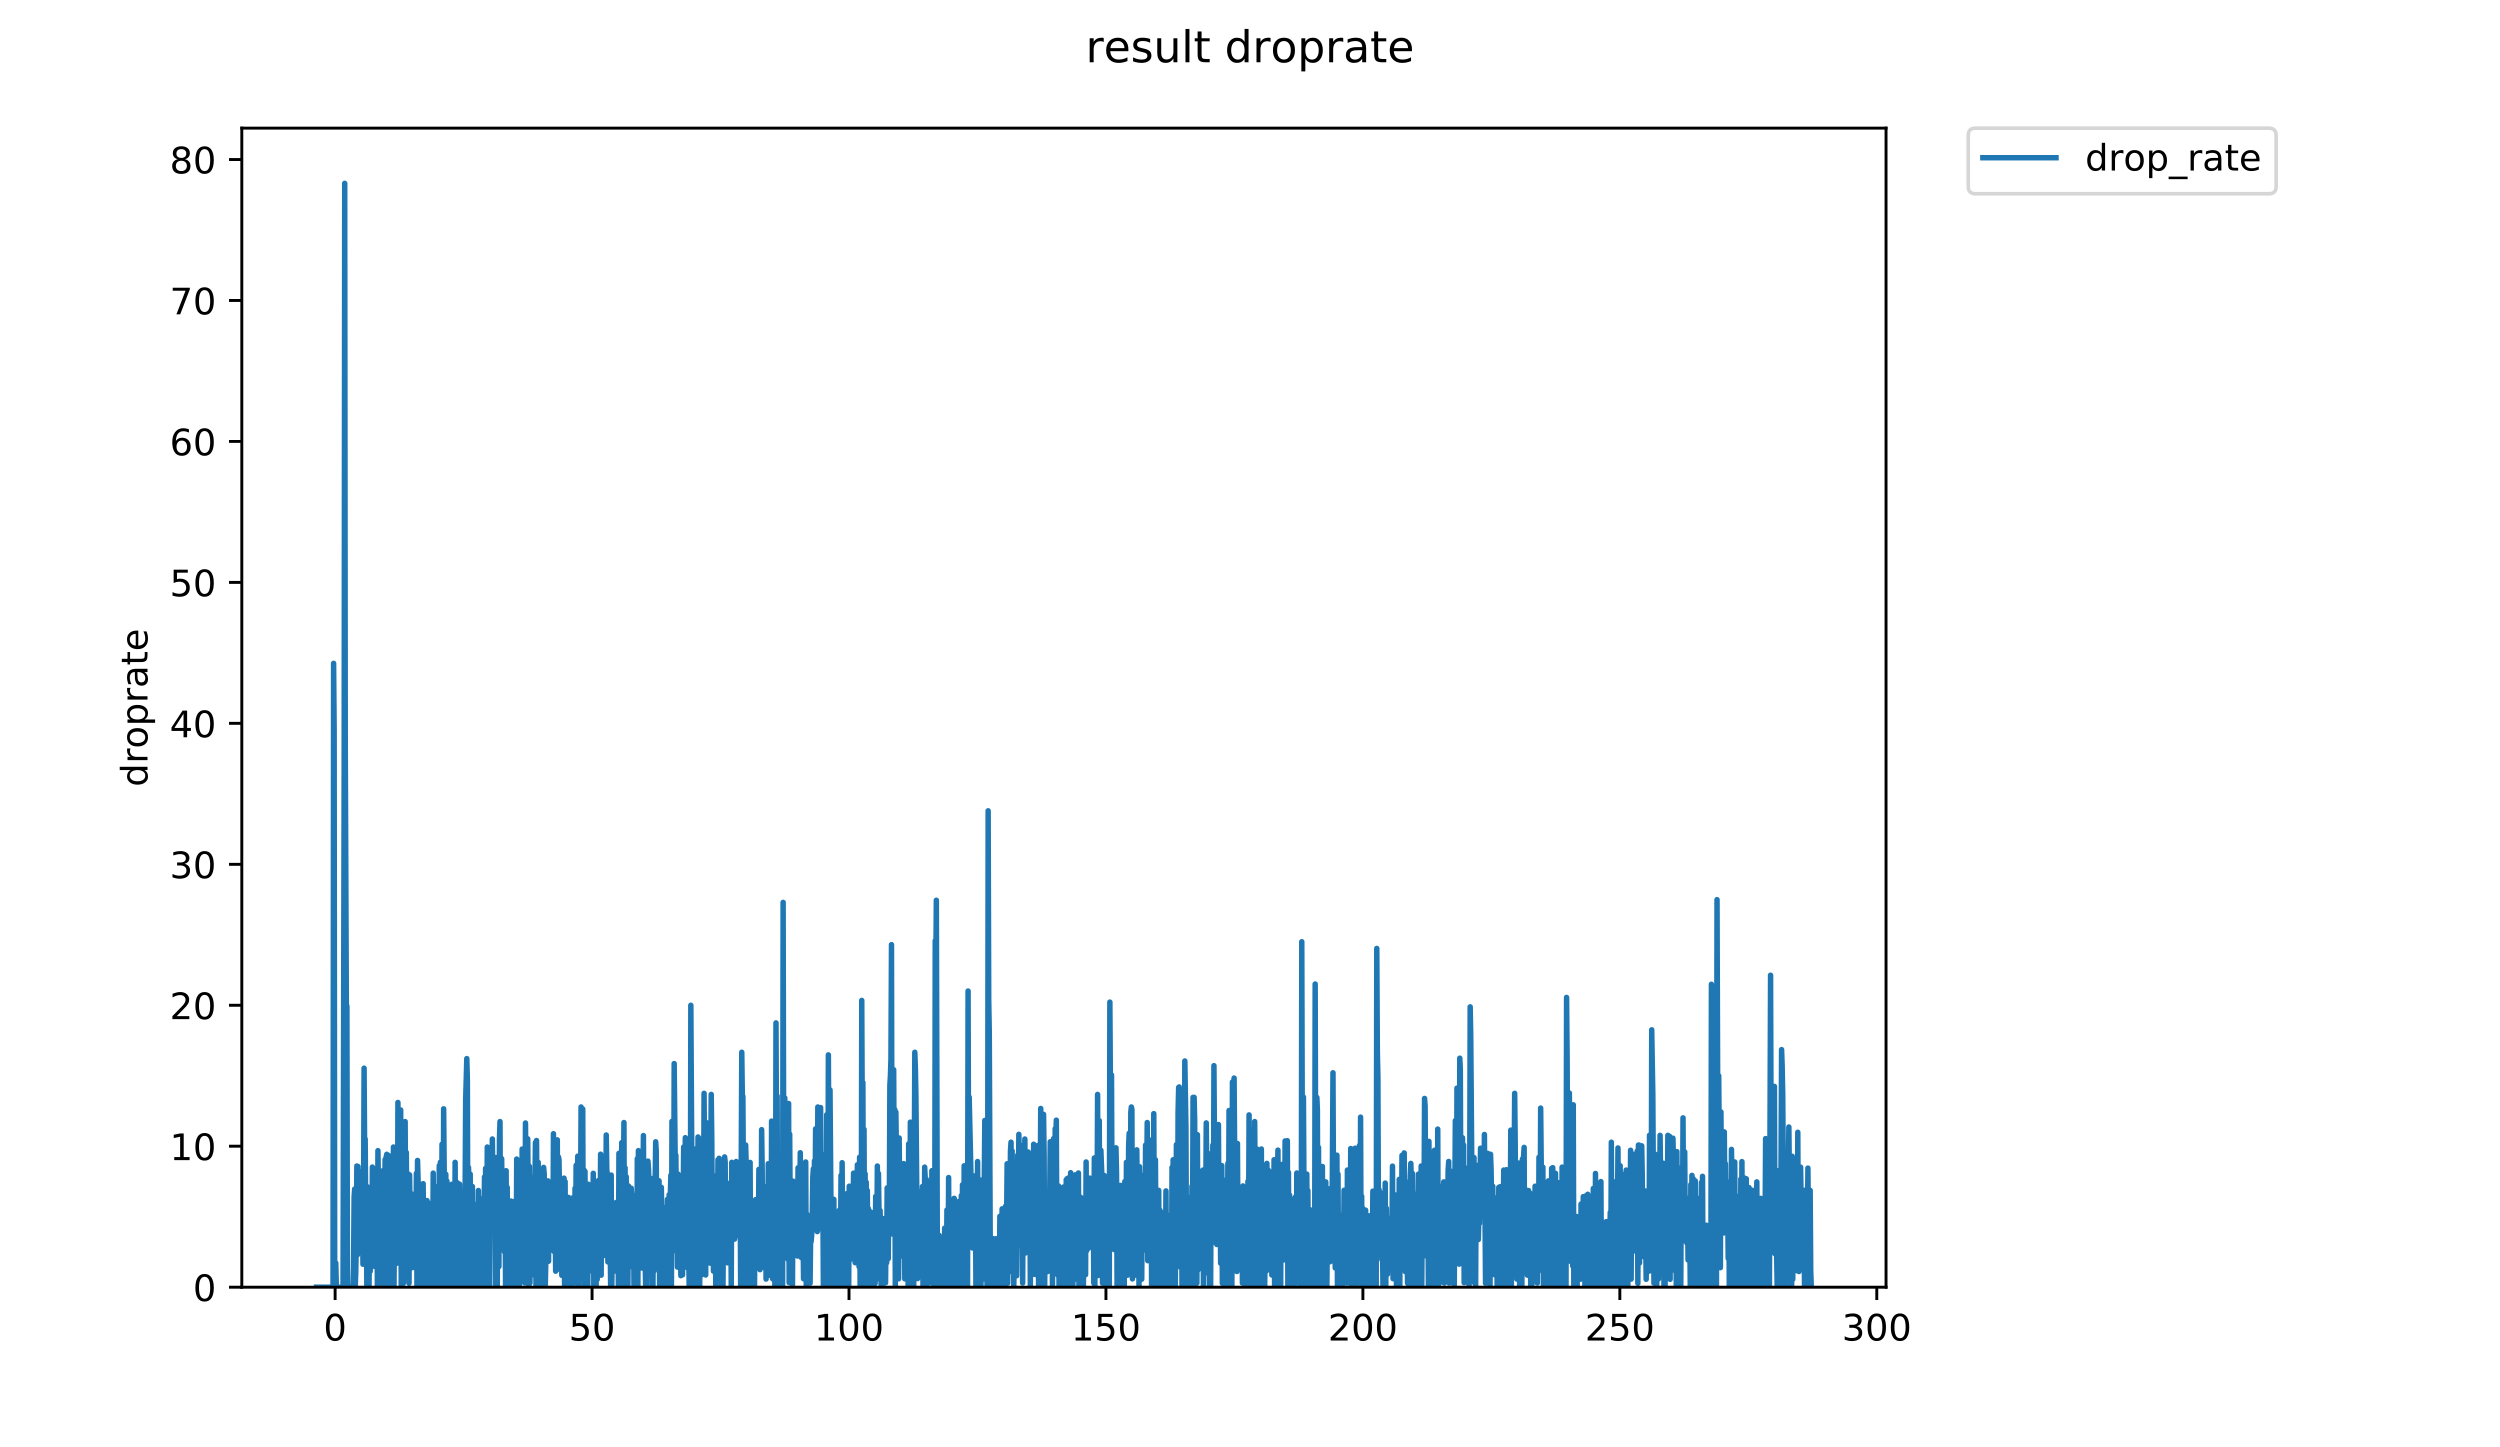 <?xml version="1.0" encoding="utf-8" standalone="no"?>
<!DOCTYPE svg PUBLIC "-//W3C//DTD SVG 1.1//EN"
  "http://www.w3.org/Graphics/SVG/1.1/DTD/svg11.dtd">
<!-- Created with matplotlib (https://matplotlib.org/) -->
<svg height="396pt" version="1.1" viewBox="0 0 684 396" width="684pt" xmlns="http://www.w3.org/2000/svg" xmlns:xlink="http://www.w3.org/1999/xlink">
 <defs>
  <style type="text/css">
*{stroke-linecap:butt;stroke-linejoin:round;}
  </style>
 </defs>
 <g id="figure_1">
  <g id="patch_1">
   <path d="M 0 396 
L 684 396 
L 684 0 
L 0 0 
z
" style="fill:#ffffff;"/>
  </g>
  <g id="axes_1">
   <g id="patch_2">
    <path d="M 66.159 352.174 
L 516.019 352.174 
L 516.019 35.062 
L 66.159 35.062 
z
" style="fill:#ffffff;"/>
   </g>
   <g id="matplotlib.axis_1">
    <g id="xtick_1">
     <g id="line2d_1">
      <defs>
       <path d="M 0 0 
L 0 3.5 
" id="m1b3a72e227" style="stroke:#000000;stroke-width:0.8;"/>
      </defs>
      <g>
       <use style="stroke:#000000;stroke-width:0.8;" x="91.688" xlink:href="#m1b3a72e227" y="352.174"/>
      </g>
     </g>
     <g id="text_1">
      <!-- 0 -->
      <defs>
       <path d="M 31.781 66.406 
Q 24.172 66.406 20.328 58.906 
Q 16.5 51.422 16.5 36.375 
Q 16.5 21.391 20.328 13.891 
Q 24.172 6.391 31.781 6.391 
Q 39.453 6.391 43.281 13.891 
Q 47.125 21.391 47.125 36.375 
Q 47.125 51.422 43.281 58.906 
Q 39.453 66.406 31.781 66.406 
z
M 31.781 74.219 
Q 44.047 74.219 50.516 64.516 
Q 56.984 54.828 56.984 36.375 
Q 56.984 17.969 50.516 8.266 
Q 44.047 -1.422 31.781 -1.422 
Q 19.531 -1.422 13.062 8.266 
Q 6.594 17.969 6.594 36.375 
Q 6.594 54.828 13.062 64.516 
Q 19.531 74.219 31.781 74.219 
z
" id="DejaVuSans-48"/>
      </defs>
      <g transform="translate(88.507 366.773)scale(0.1 -0.1)">
       <use xlink:href="#DejaVuSans-48"/>
      </g>
     </g>
    </g>
    <g id="xtick_2">
     <g id="line2d_2">
      <g>
       <use style="stroke:#000000;stroke-width:0.8;" x="161.988" xlink:href="#m1b3a72e227" y="352.174"/>
      </g>
     </g>
     <g id="text_2">
      <!-- 50 -->
      <defs>
       <path d="M 10.797 72.906 
L 49.516 72.906 
L 49.516 64.594 
L 19.828 64.594 
L 19.828 46.734 
Q 21.969 47.469 24.109 47.828 
Q 26.266 48.188 28.422 48.188 
Q 40.625 48.188 47.75 41.5 
Q 54.891 34.812 54.891 23.391 
Q 54.891 11.625 47.562 5.094 
Q 40.234 -1.422 26.906 -1.422 
Q 22.312 -1.422 17.547 -0.641 
Q 12.797 0.141 7.719 1.703 
L 7.719 11.625 
Q 12.109 9.234 16.797 8.062 
Q 21.484 6.891 26.703 6.891 
Q 35.156 6.891 40.078 11.328 
Q 45.016 15.766 45.016 23.391 
Q 45.016 31 40.078 35.438 
Q 35.156 39.891 26.703 39.891 
Q 22.75 39.891 18.812 39.016 
Q 14.891 38.141 10.797 36.281 
z
" id="DejaVuSans-53"/>
      </defs>
      <g transform="translate(155.625 366.773)scale(0.1 -0.1)">
       <use xlink:href="#DejaVuSans-53"/>
       <use x="63.623" xlink:href="#DejaVuSans-48"/>
      </g>
     </g>
    </g>
    <g id="xtick_3">
     <g id="line2d_3">
      <g>
       <use style="stroke:#000000;stroke-width:0.8;" x="232.287" xlink:href="#m1b3a72e227" y="352.174"/>
      </g>
     </g>
     <g id="text_3">
      <!-- 100 -->
      <defs>
       <path d="M 12.406 8.297 
L 28.516 8.297 
L 28.516 63.922 
L 10.984 60.406 
L 10.984 69.391 
L 28.422 72.906 
L 38.281 72.906 
L 38.281 8.297 
L 54.391 8.297 
L 54.391 0 
L 12.406 0 
z
" id="DejaVuSans-49"/>
      </defs>
      <g transform="translate(222.744 366.773)scale(0.1 -0.1)">
       <use xlink:href="#DejaVuSans-49"/>
       <use x="63.623" xlink:href="#DejaVuSans-48"/>
       <use x="127.246" xlink:href="#DejaVuSans-48"/>
      </g>
     </g>
    </g>
    <g id="xtick_4">
     <g id="line2d_4">
      <g>
       <use style="stroke:#000000;stroke-width:0.8;" x="302.587" xlink:href="#m1b3a72e227" y="352.174"/>
      </g>
     </g>
     <g id="text_4">
      <!-- 150 -->
      <g transform="translate(293.043 366.773)scale(0.1 -0.1)">
       <use xlink:href="#DejaVuSans-49"/>
       <use x="63.623" xlink:href="#DejaVuSans-53"/>
       <use x="127.246" xlink:href="#DejaVuSans-48"/>
      </g>
     </g>
    </g>
    <g id="xtick_5">
     <g id="line2d_5">
      <g>
       <use style="stroke:#000000;stroke-width:0.8;" x="372.887" xlink:href="#m1b3a72e227" y="352.174"/>
      </g>
     </g>
     <g id="text_5">
      <!-- 200 -->
      <defs>
       <path d="M 19.188 8.297 
L 53.609 8.297 
L 53.609 0 
L 7.328 0 
L 7.328 8.297 
Q 12.938 14.109 22.625 23.891 
Q 32.328 33.688 34.812 36.531 
Q 39.547 41.844 41.422 45.531 
Q 43.312 49.219 43.312 52.781 
Q 43.312 58.594 39.234 62.25 
Q 35.156 65.922 28.609 65.922 
Q 23.969 65.922 18.812 64.312 
Q 13.672 62.703 7.812 59.422 
L 7.812 69.391 
Q 13.766 71.781 18.938 73 
Q 24.125 74.219 28.422 74.219 
Q 39.75 74.219 46.484 68.547 
Q 53.219 62.891 53.219 53.422 
Q 53.219 48.922 51.531 44.891 
Q 49.859 40.875 45.406 35.406 
Q 44.188 33.984 37.641 27.219 
Q 31.109 20.453 19.188 8.297 
z
" id="DejaVuSans-50"/>
      </defs>
      <g transform="translate(363.343 366.773)scale(0.1 -0.1)">
       <use xlink:href="#DejaVuSans-50"/>
       <use x="63.623" xlink:href="#DejaVuSans-48"/>
       <use x="127.246" xlink:href="#DejaVuSans-48"/>
      </g>
     </g>
    </g>
    <g id="xtick_6">
     <g id="line2d_6">
      <g>
       <use style="stroke:#000000;stroke-width:0.8;" x="443.187" xlink:href="#m1b3a72e227" y="352.174"/>
      </g>
     </g>
     <g id="text_6">
      <!-- 250 -->
      <g transform="translate(433.643 366.773)scale(0.1 -0.1)">
       <use xlink:href="#DejaVuSans-50"/>
       <use x="63.623" xlink:href="#DejaVuSans-53"/>
       <use x="127.246" xlink:href="#DejaVuSans-48"/>
      </g>
     </g>
    </g>
    <g id="xtick_7">
     <g id="line2d_7">
      <g>
       <use style="stroke:#000000;stroke-width:0.8;" x="513.486" xlink:href="#m1b3a72e227" y="352.174"/>
      </g>
     </g>
     <g id="text_7">
      <!-- 300 -->
      <defs>
       <path d="M 40.578 39.312 
Q 47.656 37.797 51.625 33 
Q 55.609 28.219 55.609 21.188 
Q 55.609 10.406 48.188 4.484 
Q 40.766 -1.422 27.094 -1.422 
Q 22.516 -1.422 17.656 -0.516 
Q 12.797 0.391 7.625 2.203 
L 7.625 11.719 
Q 11.719 9.328 16.594 8.109 
Q 21.484 6.891 26.812 6.891 
Q 36.078 6.891 40.938 10.547 
Q 45.797 14.203 45.797 21.188 
Q 45.797 27.641 41.281 31.266 
Q 36.766 34.906 28.719 34.906 
L 20.219 34.906 
L 20.219 43.016 
L 29.109 43.016 
Q 36.375 43.016 40.234 45.922 
Q 44.094 48.828 44.094 54.297 
Q 44.094 59.906 40.109 62.906 
Q 36.141 65.922 28.719 65.922 
Q 24.656 65.922 20.016 65.031 
Q 15.375 64.156 9.812 62.312 
L 9.812 71.094 
Q 15.438 72.656 20.344 73.438 
Q 25.25 74.219 29.594 74.219 
Q 40.828 74.219 47.359 69.109 
Q 53.906 64.016 53.906 55.328 
Q 53.906 49.266 50.438 45.094 
Q 46.969 40.922 40.578 39.312 
z
" id="DejaVuSans-51"/>
      </defs>
      <g transform="translate(503.943 366.773)scale(0.1 -0.1)">
       <use xlink:href="#DejaVuSans-51"/>
       <use x="63.623" xlink:href="#DejaVuSans-48"/>
       <use x="127.246" xlink:href="#DejaVuSans-48"/>
      </g>
     </g>
    </g>
   </g>
   <g id="matplotlib.axis_2">
    <g id="ytick_1">
     <g id="line2d_8">
      <defs>
       <path d="M 0 0 
L -3.5 0 
" id="ma4cde58070" style="stroke:#000000;stroke-width:0.8;"/>
      </defs>
      <g>
       <use style="stroke:#000000;stroke-width:0.8;" x="66.159" xlink:href="#ma4cde58070" y="352.174"/>
      </g>
     </g>
     <g id="text_8">
      <!-- 0 -->
      <g transform="translate(52.796 355.973)scale(0.1 -0.1)">
       <use xlink:href="#DejaVuSans-48"/>
      </g>
     </g>
    </g>
    <g id="ytick_2">
     <g id="line2d_9">
      <g>
       <use style="stroke:#000000;stroke-width:0.8;" x="66.159" xlink:href="#ma4cde58070" y="313.608"/>
      </g>
     </g>
     <g id="text_9">
      <!-- 10 -->
      <g transform="translate(46.434 317.407)scale(0.1 -0.1)">
       <use xlink:href="#DejaVuSans-49"/>
       <use x="63.623" xlink:href="#DejaVuSans-48"/>
      </g>
     </g>
    </g>
    <g id="ytick_3">
     <g id="line2d_10">
      <g>
       <use style="stroke:#000000;stroke-width:0.8;" x="66.159" xlink:href="#ma4cde58070" y="275.042"/>
      </g>
     </g>
     <g id="text_10">
      <!-- 20 -->
      <g transform="translate(46.434 278.841)scale(0.1 -0.1)">
       <use xlink:href="#DejaVuSans-50"/>
       <use x="63.623" xlink:href="#DejaVuSans-48"/>
      </g>
     </g>
    </g>
    <g id="ytick_4">
     <g id="line2d_11">
      <g>
       <use style="stroke:#000000;stroke-width:0.8;" x="66.159" xlink:href="#ma4cde58070" y="236.476"/>
      </g>
     </g>
     <g id="text_11">
      <!-- 30 -->
      <g transform="translate(46.434 240.275)scale(0.1 -0.1)">
       <use xlink:href="#DejaVuSans-51"/>
       <use x="63.623" xlink:href="#DejaVuSans-48"/>
      </g>
     </g>
    </g>
    <g id="ytick_5">
     <g id="line2d_12">
      <g>
       <use style="stroke:#000000;stroke-width:0.8;" x="66.159" xlink:href="#ma4cde58070" y="197.909"/>
      </g>
     </g>
     <g id="text_12">
      <!-- 40 -->
      <defs>
       <path d="M 37.797 64.312 
L 12.891 25.391 
L 37.797 25.391 
z
M 35.203 72.906 
L 47.609 72.906 
L 47.609 25.391 
L 58.016 25.391 
L 58.016 17.188 
L 47.609 17.188 
L 47.609 0 
L 37.797 0 
L 37.797 17.188 
L 4.891 17.188 
L 4.891 26.703 
z
" id="DejaVuSans-52"/>
      </defs>
      <g transform="translate(46.434 201.709)scale(0.1 -0.1)">
       <use xlink:href="#DejaVuSans-52"/>
       <use x="63.623" xlink:href="#DejaVuSans-48"/>
      </g>
     </g>
    </g>
    <g id="ytick_6">
     <g id="line2d_13">
      <g>
       <use style="stroke:#000000;stroke-width:0.8;" x="66.159" xlink:href="#ma4cde58070" y="159.343"/>
      </g>
     </g>
     <g id="text_13">
      <!-- 50 -->
      <g transform="translate(46.434 163.143)scale(0.1 -0.1)">
       <use xlink:href="#DejaVuSans-53"/>
       <use x="63.623" xlink:href="#DejaVuSans-48"/>
      </g>
     </g>
    </g>
    <g id="ytick_7">
     <g id="line2d_14">
      <g>
       <use style="stroke:#000000;stroke-width:0.8;" x="66.159" xlink:href="#ma4cde58070" y="120.777"/>
      </g>
     </g>
     <g id="text_14">
      <!-- 60 -->
      <defs>
       <path d="M 33.016 40.375 
Q 26.375 40.375 22.484 35.828 
Q 18.609 31.297 18.609 23.391 
Q 18.609 15.531 22.484 10.953 
Q 26.375 6.391 33.016 6.391 
Q 39.656 6.391 43.531 10.953 
Q 47.406 15.531 47.406 23.391 
Q 47.406 31.297 43.531 35.828 
Q 39.656 40.375 33.016 40.375 
z
M 52.594 71.297 
L 52.594 62.312 
Q 48.875 64.062 45.094 64.984 
Q 41.312 65.922 37.594 65.922 
Q 27.828 65.922 22.672 59.328 
Q 17.531 52.734 16.797 39.406 
Q 19.672 43.656 24.016 45.922 
Q 28.375 48.188 33.594 48.188 
Q 44.578 48.188 50.953 41.516 
Q 57.328 34.859 57.328 23.391 
Q 57.328 12.156 50.688 5.359 
Q 44.047 -1.422 33.016 -1.422 
Q 20.359 -1.422 13.672 8.266 
Q 6.984 17.969 6.984 36.375 
Q 6.984 53.656 15.188 63.938 
Q 23.391 74.219 37.203 74.219 
Q 40.922 74.219 44.703 73.484 
Q 48.484 72.75 52.594 71.297 
z
" id="DejaVuSans-54"/>
      </defs>
      <g transform="translate(46.434 124.576)scale(0.1 -0.1)">
       <use xlink:href="#DejaVuSans-54"/>
       <use x="63.623" xlink:href="#DejaVuSans-48"/>
      </g>
     </g>
    </g>
    <g id="ytick_8">
     <g id="line2d_15">
      <g>
       <use style="stroke:#000000;stroke-width:0.8;" x="66.159" xlink:href="#ma4cde58070" y="82.211"/>
      </g>
     </g>
     <g id="text_15">
      <!-- 70 -->
      <defs>
       <path d="M 8.203 72.906 
L 55.078 72.906 
L 55.078 68.703 
L 28.609 0 
L 18.312 0 
L 43.219 64.594 
L 8.203 64.594 
z
" id="DejaVuSans-55"/>
      </defs>
      <g transform="translate(46.434 86.01)scale(0.1 -0.1)">
       <use xlink:href="#DejaVuSans-55"/>
       <use x="63.623" xlink:href="#DejaVuSans-48"/>
      </g>
     </g>
    </g>
    <g id="ytick_9">
     <g id="line2d_16">
      <g>
       <use style="stroke:#000000;stroke-width:0.8;" x="66.159" xlink:href="#ma4cde58070" y="43.645"/>
      </g>
     </g>
     <g id="text_16">
      <!-- 80 -->
      <defs>
       <path d="M 31.781 34.625 
Q 24.75 34.625 20.719 30.859 
Q 16.703 27.094 16.703 20.516 
Q 16.703 13.922 20.719 10.156 
Q 24.75 6.391 31.781 6.391 
Q 38.812 6.391 42.859 10.172 
Q 46.922 13.969 46.922 20.516 
Q 46.922 27.094 42.891 30.859 
Q 38.875 34.625 31.781 34.625 
z
M 21.922 38.812 
Q 15.578 40.375 12.031 44.719 
Q 8.5 49.078 8.5 55.328 
Q 8.5 64.062 14.719 69.141 
Q 20.953 74.219 31.781 74.219 
Q 42.672 74.219 48.875 69.141 
Q 55.078 64.062 55.078 55.328 
Q 55.078 49.078 51.531 44.719 
Q 48 40.375 41.703 38.812 
Q 48.828 37.156 52.797 32.312 
Q 56.781 27.484 56.781 20.516 
Q 56.781 9.906 50.312 4.234 
Q 43.844 -1.422 31.781 -1.422 
Q 19.734 -1.422 13.25 4.234 
Q 6.781 9.906 6.781 20.516 
Q 6.781 27.484 10.781 32.312 
Q 14.797 37.156 21.922 38.812 
z
M 18.312 54.391 
Q 18.312 48.734 21.844 45.562 
Q 25.391 42.391 31.781 42.391 
Q 38.141 42.391 41.719 45.562 
Q 45.312 48.734 45.312 54.391 
Q 45.312 60.062 41.719 63.234 
Q 38.141 66.406 31.781 66.406 
Q 25.391 66.406 21.844 63.234 
Q 18.312 60.062 18.312 54.391 
z
" id="DejaVuSans-56"/>
      </defs>
      <g transform="translate(46.434 47.444)scale(0.1 -0.1)">
       <use xlink:href="#DejaVuSans-56"/>
       <use x="63.623" xlink:href="#DejaVuSans-48"/>
      </g>
     </g>
    </g>
    <g id="text_17">
     <!-- droprate -->
     <defs>
      <path d="M 45.406 46.391 
L 45.406 75.984 
L 54.391 75.984 
L 54.391 0 
L 45.406 0 
L 45.406 8.203 
Q 42.578 3.328 38.25 0.953 
Q 33.938 -1.422 27.875 -1.422 
Q 17.969 -1.422 11.734 6.484 
Q 5.516 14.406 5.516 27.297 
Q 5.516 40.188 11.734 48.094 
Q 17.969 56 27.875 56 
Q 33.938 56 38.25 53.625 
Q 42.578 51.266 45.406 46.391 
z
M 14.797 27.297 
Q 14.797 17.391 18.875 11.75 
Q 22.953 6.109 30.078 6.109 
Q 37.203 6.109 41.297 11.75 
Q 45.406 17.391 45.406 27.297 
Q 45.406 37.203 41.297 42.844 
Q 37.203 48.484 30.078 48.484 
Q 22.953 48.484 18.875 42.844 
Q 14.797 37.203 14.797 27.297 
z
" id="DejaVuSans-100"/>
      <path d="M 41.109 46.297 
Q 39.594 47.172 37.812 47.578 
Q 36.031 48 33.891 48 
Q 26.266 48 22.188 43.047 
Q 18.109 38.094 18.109 28.812 
L 18.109 0 
L 9.078 0 
L 9.078 54.688 
L 18.109 54.688 
L 18.109 46.188 
Q 20.953 51.172 25.484 53.578 
Q 30.031 56 36.531 56 
Q 37.453 56 38.578 55.875 
Q 39.703 55.766 41.062 55.516 
z
" id="DejaVuSans-114"/>
      <path d="M 30.609 48.391 
Q 23.391 48.391 19.188 42.75 
Q 14.984 37.109 14.984 27.297 
Q 14.984 17.484 19.156 11.844 
Q 23.344 6.203 30.609 6.203 
Q 37.797 6.203 41.984 11.859 
Q 46.188 17.531 46.188 27.297 
Q 46.188 37.016 41.984 42.703 
Q 37.797 48.391 30.609 48.391 
z
M 30.609 56 
Q 42.328 56 49.016 48.375 
Q 55.719 40.766 55.719 27.297 
Q 55.719 13.875 49.016 6.219 
Q 42.328 -1.422 30.609 -1.422 
Q 18.844 -1.422 12.172 6.219 
Q 5.516 13.875 5.516 27.297 
Q 5.516 40.766 12.172 48.375 
Q 18.844 56 30.609 56 
z
" id="DejaVuSans-111"/>
      <path d="M 18.109 8.203 
L 18.109 -20.797 
L 9.078 -20.797 
L 9.078 54.688 
L 18.109 54.688 
L 18.109 46.391 
Q 20.953 51.266 25.266 53.625 
Q 29.594 56 35.594 56 
Q 45.562 56 51.781 48.094 
Q 58.016 40.188 58.016 27.297 
Q 58.016 14.406 51.781 6.484 
Q 45.562 -1.422 35.594 -1.422 
Q 29.594 -1.422 25.266 0.953 
Q 20.953 3.328 18.109 8.203 
z
M 48.688 27.297 
Q 48.688 37.203 44.609 42.844 
Q 40.531 48.484 33.406 48.484 
Q 26.266 48.484 22.188 42.844 
Q 18.109 37.203 18.109 27.297 
Q 18.109 17.391 22.188 11.75 
Q 26.266 6.109 33.406 6.109 
Q 40.531 6.109 44.609 11.75 
Q 48.688 17.391 48.688 27.297 
z
" id="DejaVuSans-112"/>
      <path d="M 34.281 27.484 
Q 23.391 27.484 19.188 25 
Q 14.984 22.516 14.984 16.5 
Q 14.984 11.719 18.141 8.906 
Q 21.297 6.109 26.703 6.109 
Q 34.188 6.109 38.703 11.406 
Q 43.219 16.703 43.219 25.484 
L 43.219 27.484 
z
M 52.203 31.203 
L 52.203 0 
L 43.219 0 
L 43.219 8.297 
Q 40.141 3.328 35.547 0.953 
Q 30.953 -1.422 24.312 -1.422 
Q 15.922 -1.422 10.953 3.297 
Q 6 8.016 6 15.922 
Q 6 25.141 12.172 29.828 
Q 18.359 34.516 30.609 34.516 
L 43.219 34.516 
L 43.219 35.406 
Q 43.219 41.609 39.141 45 
Q 35.062 48.391 27.688 48.391 
Q 23 48.391 18.547 47.266 
Q 14.109 46.141 10.016 43.891 
L 10.016 52.203 
Q 14.938 54.109 19.578 55.047 
Q 24.219 56 28.609 56 
Q 40.484 56 46.344 49.844 
Q 52.203 43.703 52.203 31.203 
z
" id="DejaVuSans-97"/>
      <path d="M 18.312 70.219 
L 18.312 54.688 
L 36.812 54.688 
L 36.812 47.703 
L 18.312 47.703 
L 18.312 18.016 
Q 18.312 11.328 20.141 9.422 
Q 21.969 7.516 27.594 7.516 
L 36.812 7.516 
L 36.812 0 
L 27.594 0 
Q 17.188 0 13.234 3.875 
Q 9.281 7.766 9.281 18.016 
L 9.281 47.703 
L 2.688 47.703 
L 2.688 54.688 
L 9.281 54.688 
L 9.281 70.219 
z
" id="DejaVuSans-116"/>
      <path d="M 56.203 29.594 
L 56.203 25.203 
L 14.891 25.203 
Q 15.484 15.922 20.484 11.062 
Q 25.484 6.203 34.422 6.203 
Q 39.594 6.203 44.453 7.469 
Q 49.312 8.734 54.109 11.281 
L 54.109 2.781 
Q 49.266 0.734 44.188 -0.344 
Q 39.109 -1.422 33.891 -1.422 
Q 20.797 -1.422 13.156 6.188 
Q 5.516 13.812 5.516 26.812 
Q 5.516 40.234 12.766 48.109 
Q 20.016 56 32.328 56 
Q 43.359 56 49.781 48.891 
Q 56.203 41.797 56.203 29.594 
z
M 47.219 32.234 
Q 47.125 39.594 43.094 43.984 
Q 39.062 48.391 32.422 48.391 
Q 24.906 48.391 20.391 44.141 
Q 15.875 39.891 15.188 32.172 
z
" id="DejaVuSans-101"/>
     </defs>
     <g transform="translate(40.354 215.236)rotate(-90)scale(0.1 -0.1)">
      <use xlink:href="#DejaVuSans-100"/>
      <use x="63.477" xlink:href="#DejaVuSans-114"/>
      <use x="104.559" xlink:href="#DejaVuSans-111"/>
      <use x="165.74" xlink:href="#DejaVuSans-112"/>
      <use x="229.217" xlink:href="#DejaVuSans-114"/>
      <use x="270.33" xlink:href="#DejaVuSans-97"/>
      <use x="331.609" xlink:href="#DejaVuSans-116"/>
      <use x="370.818" xlink:href="#DejaVuSans-101"/>
     </g>
    </g>
   </g>
   <g id="line2d_17">
    <path clip-path="url(#pb49ced4511)" d="M 86.607 352.174 
L 91.119 352.174 
L 91.273 181.493 
L 91.422 199.541 
L 91.571 352.174 
L 91.72 352.174 
L 91.868 345.544 
L 92.022 352.174 
L 93.858 352.174 
L 94.16 211.934 
L 94.312 50.163 
L 94.461 203.169 
L 94.758 274.821 
L 94.909 275.258 
L 95.059 352.174 
L 96.58 352.174 
L 96.732 346.833 
L 96.885 327.466 
L 97.038 325.318 
L 97.191 352.174 
L 97.339 347.767 
L 97.488 338.914 
L 97.636 319.023 
L 97.785 343.334 
L 97.939 319.148 
L 98.095 340.583 
L 98.244 332.34 
L 98.394 335.786 
L 98.545 320.58 
L 98.696 339.138 
L 98.998 325.091 
L 99.155 332.153 
L 99.311 345.886 
L 99.465 327.738 
L 99.614 292.255 
L 99.764 314.923 
L 99.914 311.636 
L 100.066 332.674 
L 100.216 330.324 
L 100.366 352.174 
L 100.515 324.705 
L 100.665 352.174 
L 100.815 325.879 
L 100.968 352.174 
L 101.122 331.876 
L 101.274 347.865 
L 101.427 333.861 
L 101.734 346.601 
L 101.884 319.305 
L 102.041 335.361 
L 102.196 339.495 
L 102.349 325.031 
L 102.499 345.6 
L 102.65 336.569 
L 102.951 346.727 
L 103.102 323.768 
L 103.253 352.174 
L 103.403 314.817 
L 103.555 326.247 
L 103.704 347.779 
L 103.853 331.357 
L 104.004 342.369 
L 104.308 322.011 
L 104.457 352.174 
L 104.761 320.301 
L 105.065 340.324 
L 105.371 317.213 
L 105.519 352.174 
L 105.67 316.506 
L 105.818 315.812 
L 106.121 346.601 
L 106.272 316.121 
L 106.423 327.328 
L 106.575 329.424 
L 106.73 352.174 
L 106.881 337.684 
L 107.03 352.174 
L 107.185 328.865 
L 107.344 351.135 
L 107.647 313.827 
L 107.798 352.174 
L 107.954 330.106 
L 108.109 334.162 
L 108.26 325.091 
L 108.412 335.406 
L 108.568 328.929 
L 108.722 345.6 
L 108.871 301.632 
L 109.021 319.117 
L 109.177 316.348 
L 109.328 332.729 
L 109.477 309.077 
L 109.627 303.691 
L 109.782 352.174 
L 109.934 327.466 
L 110.087 352.174 
L 110.235 327.793 
L 110.384 351.047 
L 110.535 331.533 
L 110.692 346.569 
L 110.848 306.864 
L 111.004 335.97 
L 111.16 315.294 
L 111.308 335.862 
L 111.456 337.767 
L 111.604 321.144 
L 111.909 351.115 
L 112.064 321.448 
L 112.375 346.712 
L 112.684 326.676 
L 112.837 346.833 
L 112.994 331.214 
L 113.15 345.817 
L 113.303 333.004 
L 113.462 343.88 
L 113.614 333.809 
L 113.77 342.717 
L 113.926 321.02 
L 114.082 352.174 
L 114.239 317.496 
L 114.699 334.132 
L 114.853 335.128 
L 115.007 336.965 
L 115.159 328.408 
L 115.312 352.174 
L 115.464 329.36 
L 115.62 352.174 
L 115.77 323.849 
L 116.068 352.174 
L 116.22 328.474 
L 116.373 352.174 
L 116.525 330.629 
L 116.674 352.174 
L 116.828 328.474 
L 116.985 352.174 
L 117.141 329.055 
L 117.445 352.174 
L 117.601 331.706 
L 117.754 352.174 
L 117.909 335.268 
L 118.064 352.174 
L 118.22 334.957 
L 118.372 352.174 
L 118.526 320.965 
L 118.682 352.174 
L 118.834 334.938 
L 118.984 336.965 
L 119.439 352.174 
L 119.588 336.748 
L 119.736 352.174 
L 119.884 324.469 
L 120.033 352.174 
L 120.181 318.927 
L 120.329 352.174 
L 120.486 317.988 
L 120.637 341.371 
L 120.786 344.326 
L 120.937 313.065 
L 121.232 352.174 
L 121.38 303.371 
L 121.825 352.174 
L 121.974 321.275 
L 122.123 352.174 
L 122.271 323.133 
L 122.42 352.174 
L 122.571 328.871 
L 122.719 352.174 
L 122.869 335.503 
L 123.016 346.633 
L 123.165 338.917 
L 123.315 346.68 
L 123.465 346.712 
L 123.617 324.008 
L 123.77 347.877 
L 123.923 327.466 
L 124.075 352.174 
L 124.224 341.218 
L 124.373 352.174 
L 124.522 318.016 
L 124.674 348.942 
L 124.828 325.392 
L 124.977 352.174 
L 125.126 323.607 
L 125.275 352.174 
L 125.432 327.671 
L 125.582 352.174 
L 125.731 323.983 
L 125.885 337.259 
L 126.198 329.055 
L 126.354 330.106 
L 126.502 346.649 
L 126.652 342.441 
L 126.801 352.174 
L 127.106 352.174 
L 127.407 300.753 
L 127.714 289.634 
L 127.87 295.428 
L 128.023 352.174 
L 128.179 319.419 
L 128.335 323.878 
L 128.492 352.174 
L 128.643 321.233 
L 128.793 340.156 
L 128.945 331.706 
L 129.098 345.711 
L 129.248 324.627 
L 129.397 352.174 
L 129.548 329.36 
L 129.697 344.439 
L 129.846 332.397 
L 129.995 345.582 
L 130.146 336.507 
L 130.295 352.174 
L 130.443 332.283 
L 130.592 331.178 
L 130.74 345.328 
L 130.889 325.729 
L 131.038 345.544 
L 131.186 330.073 
L 131.335 352.174 
L 131.485 328.002 
L 131.638 348.942 
L 131.795 330.166 
L 131.949 328.865 
L 132.103 337.176 
L 132.256 352.174 
L 132.558 322.011 
L 132.711 352.174 
L 132.862 319.675 
L 133.167 340.324 
L 133.318 313.827 
L 133.474 325.831 
L 133.627 352.174 
L 133.781 331.238 
L 133.935 352.174 
L 134.088 327.188 
L 134.391 318.964 
L 134.548 322.75 
L 134.706 311.633 
L 135.003 333.442 
L 135.151 325.906 
L 135.3 334.802 
L 135.448 321.321 
L 135.596 352.174 
L 135.747 316.711 
L 135.903 329.424 
L 136.051 352.174 
L 136.199 322.252 
L 136.497 346.536 
L 136.65 311.697 
L 136.799 306.867 
L 136.948 338.834 
L 137.096 316.914 
L 137.252 317.017 
L 137.555 341.028 
L 137.706 332.063 
L 138.014 342.479 
L 138.169 327.328 
L 138.323 352.174 
L 138.476 320.31 
L 138.624 352.174 
L 138.772 324.871 
L 138.921 352.174 
L 139.069 342.229 
L 139.221 345.692 
L 139.373 352.174 
L 139.525 337.05 
L 139.679 339.39 
L 139.832 328.606 
L 139.987 351.109 
L 140.141 336.194 
L 140.299 352.174 
L 140.449 328.767 
L 140.598 340.156 
L 140.756 339.632 
L 140.911 352.174 
L 141.062 330.568 
L 141.214 352.174 
L 141.369 317.114 
L 141.521 352.174 
L 141.67 320.128 
L 141.822 352.174 
L 141.972 329.166 
L 142.12 352.174 
L 142.268 318.987 
L 142.711 341.06 
L 142.859 314.386 
L 143.32 344.818 
L 143.471 315.341 
L 143.62 351.03 
L 143.769 307.253 
L 144.075 340.963 
L 144.23 338.13 
L 144.385 311.578 
L 144.697 352.174 
L 144.845 319.117 
L 144.994 351.03 
L 145.147 322.095 
L 145.295 347.741 
L 145.449 329.74 
L 145.601 340.291 
L 145.753 333.758 
L 145.906 339.283 
L 146.054 348.791 
L 146.498 312.59 
L 146.645 352.174 
L 146.793 312.048 
L 146.948 335.128 
L 147.251 318.016 
L 147.399 347.583 
L 147.547 329.882 
L 147.694 352.174 
L 147.842 322.079 
L 147.991 352.174 
L 148.138 330.996 
L 148.287 334.544 
L 148.437 334.694 
L 148.736 319.398 
L 148.891 321.107 
L 149.039 332.34 
L 149.187 352.174 
L 149.483 337.472 
L 149.631 334.443 
L 149.78 338.914 
L 149.933 323.088 
L 150.081 345.076 
L 150.228 328.767 
L 150.376 334.391 
L 150.526 323.688 
L 150.679 340.357 
L 150.833 324.398 
L 150.981 334.288 
L 151.128 331.057 
L 151.276 340.963 
L 151.425 310.182 
L 151.576 342.397 
L 151.728 322.676 
L 151.878 330.447 
L 152.028 347.804 
L 152.328 317.114 
L 152.478 311.865 
L 152.627 347.246 
L 152.779 316.525 
L 152.934 317.21 
L 153.245 336.238 
L 153.4 324.627 
L 153.711 348.933 
L 153.866 332.955 
L 154.172 338.235 
L 154.319 322.338 
L 154.467 352.174 
L 154.615 323.277 
L 154.765 352.174 
L 154.913 342.143 
L 155.06 348.454 
L 155.207 341.06 
L 155.36 352.174 
L 155.514 327.603 
L 155.672 352.174 
L 155.827 329.863 
L 156.125 341.249 
L 156.276 334.743 
L 156.425 352.174 
L 156.573 327.793 
L 156.871 346.727 
L 157.025 331.763 
L 157.174 350.938 
L 157.325 325.091 
L 157.473 351.069 
L 157.621 318.832 
L 157.772 345.619 
L 157.923 350.008 
L 158.075 316.324 
L 158.224 324.308 
L 158.377 352.174 
L 158.528 317.41 
L 158.833 329.231 
L 158.982 302.871 
L 159.135 329.552 
L 159.286 331.591 
L 159.438 303.425 
L 159.589 348.915 
L 159.742 320.036 
L 159.901 352.174 
L 160.051 320.491 
L 160.203 350.014 
L 160.357 335.081 
L 160.511 345.835 
L 160.662 330.447 
L 160.814 352.174 
L 160.965 324.008 
L 161.115 345.582 
L 161.263 330.559 
L 161.412 340.053 
L 161.561 334.443 
L 161.714 340.357 
L 161.863 334.75 
L 162.012 347.767 
L 162.161 345.563 
L 162.314 321.02 
L 162.47 352.174 
L 162.624 329.802 
L 162.777 352.174 
L 162.933 343.721 
L 163.088 352.174 
L 163.238 343.384 
L 163.393 350.055 
L 163.701 323.006 
L 163.857 343.721 
L 164.013 328.736 
L 164.17 337.502 
L 164.328 315.791 
L 164.477 348.897 
L 164.633 318.832 
L 164.945 340.551 
L 165.258 317.306 
L 165.414 323.409 
L 165.565 343.483 
L 165.714 341.124 
L 165.864 310.54 
L 166.017 319.946 
L 166.167 321.497 
L 166.316 345.267 
L 166.465 333.334 
L 166.616 334.694 
L 166.766 337.931 
L 166.919 337.176 
L 167.073 352.174 
L 167.222 321.497 
L 167.378 352.174 
L 167.682 330.324 
L 167.831 343.334 
L 167.98 330.136 
L 168.129 343.384 
L 168.285 337.89 
L 168.433 347.767 
L 168.589 328.992 
L 168.889 339.435 
L 169.039 329.231 
L 169.189 352.174 
L 169.34 315.553 
L 169.497 325 
L 169.654 349.013 
L 170.114 312.619 
L 170.263 352.174 
L 170.412 314.71 
L 170.561 324.705 
L 170.711 307.125 
L 170.869 349.047 
L 171.019 319.491 
L 171.178 352.174 
L 171.335 321.947 
L 171.491 352.174 
L 171.641 325.954 
L 171.79 352.174 
L 171.945 324.475 
L 172.093 325.653 
L 172.244 336.922 
L 172.4 337.341 
L 172.547 346.536 
L 172.7 325.091 
L 172.849 328.002 
L 173.005 341.521 
L 173.309 331.876 
L 173.463 352.174 
L 173.613 327.117 
L 173.767 346.758 
L 174.067 328.968 
L 174.22 352.174 
L 174.368 317.014 
L 174.519 352.174 
L 174.668 314.817 
L 174.818 343.153 
L 174.967 320.998 
L 175.116 318.113 
L 175.273 319.509 
L 175.43 328.671 
L 175.586 346.934 
L 175.736 342.341 
L 176.041 310.693 
L 176.196 339.564 
L 176.351 345.8 
L 176.5 344.483 
L 176.652 352.174 
L 176.808 352.174 
L 176.967 323.9 
L 177.124 322.91 
L 177.281 317.684 
L 177.433 319.946 
L 177.586 324.243 
L 177.893 343.944 
L 178.048 339.425 
L 178.197 325.804 
L 178.351 352.174 
L 178.5 331.238 
L 178.65 352.174 
L 178.799 322.338 
L 178.947 347.741 
L 179.394 312.392 
L 179.543 314.817 
L 179.694 346.585 
L 179.844 332.453 
L 179.998 335.786 
L 180.312 323.068 
L 180.47 352.174 
L 180.628 332.37 
L 180.781 351.091 
L 180.938 324.852 
L 181.096 333.513 
L 181.251 349.004 
L 181.407 335.222 
L 181.558 352.174 
L 181.709 330.447 
L 181.861 352.174 
L 182.013 340.324 
L 182.167 350.014 
L 182.317 333.601 
L 182.468 346.742 
L 182.618 328.139 
L 182.923 347.583 
L 183.079 326.885 
L 183.233 352.174 
L 183.391 327.557 
L 183.547 321.533 
L 183.698 352.174 
L 183.85 306.802 
L 184.002 315.444 
L 184.304 342.143 
L 184.454 290.993 
L 184.756 319.491 
L 184.911 316.052 
L 185.064 329.615 
L 185.213 332.397 
L 185.362 346.68 
L 185.51 321.233 
L 185.659 326.758 
L 185.815 346.277 
L 185.972 332.316 
L 186.286 349.03 
L 186.44 331.932 
L 186.59 333.654 
L 186.739 348.811 
L 187.052 313.815 
L 187.351 343.1 
L 187.5 311.271 
L 187.65 340.19 
L 187.799 338.602 
L 187.952 326.32 
L 188.108 346.891 
L 188.258 335.786 
L 188.408 339.064 
L 188.557 352.174 
L 188.86 352.174 
L 189.011 275.042 
L 189.312 322.925 
L 189.461 324.548 
L 189.609 331.75 
L 189.757 324.389 
L 189.905 352.174 
L 190.058 314.364 
L 190.214 316.348 
L 190.371 352.174 
L 190.519 325.804 
L 190.67 331.475 
L 190.827 352.174 
L 190.983 311.079 
L 191.131 317.114 
L 191.427 352.174 
L 191.727 311.636 
L 191.877 348.868 
L 192.029 312.204 
L 192.332 326.831 
L 192.484 332.674 
L 192.633 299.132 
L 192.93 341.028 
L 193.079 348.84 
L 193.228 307.125 
L 193.531 333.548 
L 193.686 331.298 
L 193.842 320.649 
L 193.991 335.693 
L 194.139 338.563 
L 194.289 345.6 
L 194.592 299.434 
L 194.741 311.404 
L 194.901 340.122 
L 195.054 333.809 
L 195.204 347.792 
L 195.36 346.891 
L 195.516 321.782 
L 195.673 324.852 
L 195.829 352.174 
L 196.135 326.028 
L 196.285 333.442 
L 196.442 317.306 
L 196.599 346.758 
L 196.753 316.914 
L 197.062 348.731 
L 197.211 321.321 
L 197.359 352.174 
L 197.507 318.927 
L 197.658 323.849 
L 197.811 352.174 
L 197.961 326.538 
L 198.109 335.862 
L 198.257 316.535 
L 198.405 317.918 
L 198.554 336.247 
L 198.702 323.443 
L 198.854 330.495 
L 199.009 345.506 
L 199.165 334.261 
L 199.316 344.591 
L 199.47 325.853 
L 199.618 325.804 
L 199.772 344.57 
L 199.92 326.758 
L 200.069 352.174 
L 200.218 318.016 
L 200.367 333.011 
L 200.519 334.841 
L 200.669 332.34 
L 200.822 321.279 
L 200.972 339.027 
L 201.122 323.688 
L 201.272 335.109 
L 201.425 317.798 
L 201.576 336.922 
L 201.727 338.011 
L 202.031 319.305 
L 202.184 328.474 
L 202.336 327.466 
L 202.489 323.006 
L 202.644 352.174 
L 202.946 287.897 
L 203.1 299.827 
L 203.254 299.971 
L 203.559 352.174 
L 203.709 329.231 
L 203.859 352.174 
L 204.011 313.284 
L 204.163 318.685 
L 204.316 336.922 
L 204.616 330.629 
L 204.772 340.551 
L 204.925 328.22 
L 205.075 352.174 
L 205.229 318.045 
L 205.379 352.174 
L 205.532 330.495 
L 205.682 352.174 
L 205.831 329.034 
L 205.979 346.649 
L 206.13 334.132 
L 206.289 338.624 
L 206.436 352.174 
L 206.585 329.628 
L 206.736 328.213 
L 206.885 330.136 
L 207.033 337.809 
L 207.182 330.073 
L 207.478 339.733 
L 207.631 319.946 
L 207.785 324.475 
L 207.938 347.383 
L 208.087 340.053 
L 208.236 338.563 
L 208.384 309.077 
L 208.533 320.036 
L 208.681 346.536 
L 208.83 333.334 
L 208.98 345.6 
L 209.137 328.005 
L 209.292 346.906 
L 209.448 324.702 
L 209.597 349.951 
L 209.892 331.057 
L 210.043 345.506 
L 210.194 318.402 
L 210.348 348.942 
L 210.502 330.262 
L 210.653 331.475 
L 210.805 320.128 
L 210.957 348.791 
L 211.104 306.737 
L 211.252 310.229 
L 211.4 349.899 
L 211.548 317.819 
L 211.702 346.435 
L 211.853 322.242 
L 212.002 352.174 
L 212.156 352.174 
L 212.31 279.863 
L 212.466 315.294 
L 212.617 299.842 
L 212.773 351.118 
L 212.927 341.521 
L 213.081 346.833 
L 213.229 321.321 
L 213.377 345.525 
L 213.525 339.949 
L 213.672 341.06 
L 213.82 352.174 
L 214.117 352.174 
L 214.264 246.893 
L 214.412 313.978 
L 214.562 301.632 
L 214.711 300.385 
L 214.861 328.139 
L 215.009 322.338 
L 215.157 322.166 
L 215.308 322.759 
L 215.459 340.19 
L 215.61 344.57 
L 215.761 301.918 
L 215.911 350.926 
L 216.06 310.302 
L 216.208 335.16 
L 216.356 326.538 
L 216.507 342.369 
L 216.658 325.015 
L 216.816 352.174 
L 216.974 323.146 
L 217.13 335.222 
L 217.286 337.297 
L 217.435 335.786 
L 217.584 330.036 
L 217.732 332.169 
L 218.034 341.124 
L 218.189 343.651 
L 218.345 319.509 
L 218.501 323.525 
L 218.657 342.502 
L 218.955 315.391 
L 219.25 344.091 
L 219.398 344.091 
L 219.546 321.054 
L 219.849 349.879 
L 220.144 328.834 
L 220.294 344.483 
L 220.442 317.918 
L 220.591 352.174 
L 220.739 332.169 
L 220.89 343.434 
L 221.039 345.582 
L 221.188 339.446 
L 221.336 349.964 
L 221.485 338.914 
L 221.635 351.085 
L 221.784 338.989 
L 221.933 339.66 
L 222.081 337.809 
L 222.231 332.397 
L 222.384 322.011 
L 222.536 319.766 
L 222.688 328.408 
L 222.84 317.605 
L 222.993 330.629 
L 223.148 308.853 
L 223.303 333.28 
L 223.453 322.676 
L 223.606 336.965 
L 223.756 302.871 
L 224.21 334.594 
L 224.365 325.466 
L 224.517 303.032 
L 224.672 336.194 
L 224.826 315.751 
L 224.975 324.469 
L 225.124 325.804 
L 225.276 352.174 
L 225.431 320.758 
L 225.585 331.057 
L 225.738 331.763 
L 225.889 319.398 
L 226.039 338.837 
L 226.188 304.974 
L 226.338 352.174 
L 226.487 352.174 
L 226.64 288.615 
L 226.791 318.402 
L 226.939 316.813 
L 227.088 298.182 
L 227.54 352.174 
L 227.69 349.995 
L 227.839 331.178 
L 227.991 352.174 
L 228.141 328.139 
L 228.292 352.174 
L 228.442 335.786 
L 228.592 352.174 
L 228.741 344.461 
L 228.89 352.174 
L 229.198 333.962 
L 229.349 339.064 
L 229.5 351.088 
L 229.648 331.118 
L 229.951 343.508 
L 230.101 321.583 
L 230.256 352.174 
L 230.404 318.113 
L 230.552 339.913 
L 230.702 336.879 
L 230.856 352.174 
L 231.004 341.124 
L 231.151 352.174 
L 231.3 328.968 
L 231.45 352.174 
L 231.603 326.612 
L 231.757 328.606 
L 231.905 352.174 
L 232.054 328.968 
L 232.202 352.174 
L 232.35 324.548 
L 232.649 343.384 
L 232.949 334.89 
L 233.097 344.439 
L 233.541 320.965 
L 233.689 342.2 
L 233.836 333.129 
L 233.984 345.486 
L 234.132 321.054 
L 234.281 334.443 
L 234.584 318.685 
L 234.74 338.438 
L 234.888 324.627 
L 235.036 346.585 
L 235.184 316.609 
L 235.331 352.174 
L 235.627 352.174 
L 235.775 273.716 
L 235.93 310.51 
L 236.085 296.174 
L 236.241 352.174 
L 236.397 308.972 
L 236.55 343.308 
L 236.698 321.144 
L 236.845 352.174 
L 236.995 323.443 
L 237.149 352.174 
L 237.297 325.729 
L 237.453 352.174 
L 237.608 330.689 
L 237.762 352.174 
L 237.913 333.654 
L 238.066 352.174 
L 238.217 331.591 
L 238.368 352.174 
L 238.526 340.696 
L 238.675 352.174 
L 238.826 348.915 
L 238.975 335.646 
L 239.133 352.174 
L 239.285 336.06 
L 239.437 351.091 
L 239.588 327.328 
L 239.74 346.758 
L 239.895 340.487 
L 240.043 319.023 
L 240.19 344.349 
L 240.338 321.054 
L 240.486 331.057 
L 240.634 349.964 
L 240.783 331.178 
L 240.932 336.748 
L 241.08 352.174 
L 241.229 336.703 
L 241.381 352.174 
L 241.529 333.388 
L 241.681 338.091 
L 241.834 348.859 
L 241.989 335.175 
L 242.284 350.988 
L 242.431 336.569 
L 242.579 345.506 
L 242.73 325.015 
L 242.878 326.685 
L 243.025 344.372 
L 243.173 328.767 
L 243.32 331.057 
L 243.468 296.912 
L 243.616 294.38 
L 243.763 289.755 
L 243.911 258.462 
L 244.065 337.6 
L 244.214 333.442 
L 244.511 292.672 
L 244.659 328.834 
L 244.807 303.552 
L 244.955 352.174 
L 245.103 304.245 
L 245.25 314.386 
L 245.405 335.74 
L 245.708 319.023 
L 245.856 349.892 
L 246.01 311.352 
L 246.313 343.359 
L 246.469 324.702 
L 246.624 340.583 
L 246.78 337.971 
L 246.935 343.675 
L 247.091 340.52 
L 247.246 318.363 
L 247.557 349.899 
L 247.713 323.646 
L 247.87 343.79 
L 248.165 333.28 
L 248.314 334.493 
L 248.464 352.174 
L 248.615 312.954 
L 248.921 349.919 
L 249.071 307.018 
L 249.226 330.568 
L 249.379 329.552 
L 249.533 316.575 
L 249.84 352.174 
L 249.995 352.174 
L 250.291 287.897 
L 250.443 292.158 
L 250.594 300.028 
L 251.039 349.83 
L 251.19 325.954 
L 251.339 346.68 
L 251.489 346.401 
L 251.637 340.019 
L 251.785 341.092 
L 251.934 331.178 
L 252.234 347.792 
L 252.383 324.627 
L 252.531 352.174 
L 252.681 324.705 
L 252.83 352.174 
L 252.986 319.329 
L 253.134 322.252 
L 253.288 346.773 
L 253.443 322.67 
L 253.596 352.174 
L 253.747 337.008 
L 253.897 346.313 
L 254.05 338.209 
L 254.2 337.971 
L 254.349 346.68 
L 254.652 324.243 
L 254.806 351.03 
L 254.96 320.301 
L 255.113 327.397 
L 255.265 344.654 
L 255.42 339.201 
L 255.576 352.174 
L 255.728 352.174 
L 255.88 257.375 
L 256.031 266.715 
L 256.182 246.306 
L 256.481 352.174 
L 256.79 352.174 
L 256.94 338.011 
L 257.093 344.675 
L 257.246 343.556 
L 257.399 351.088 
L 257.555 352.174 
L 257.71 352.174 
L 257.861 341.31 
L 258.014 350.026 
L 258.315 343.409 
L 258.468 336.015 
L 258.621 352.174 
L 258.775 340.455 
L 258.925 352.174 
L 259.081 331.042 
L 259.229 333.495 
L 259.385 352.174 
L 259.539 322.178 
L 259.69 351.094 
L 259.841 336.965 
L 259.992 344.526 
L 260.145 335.034 
L 260.297 336.015 
L 260.599 352.174 
L 260.752 336.659 
L 260.902 342.341 
L 261.055 327.863 
L 261.206 328.274 
L 261.358 340.258 
L 261.511 331.82 
L 261.661 345.954 
L 261.813 336.015 
L 261.965 349.801 
L 262.116 352.174 
L 262.266 335.786 
L 262.422 347.716 
L 262.575 328.606 
L 262.724 343.308 
L 262.879 339.138 
L 263.029 327.117 
L 263.18 352.174 
L 263.334 324.165 
L 263.486 331.763 
L 263.641 352.174 
L 263.794 318.964 
L 263.944 345.619 
L 264.097 342.506 
L 264.251 334.924 
L 264.406 352.174 
L 264.714 352.174 
L 264.866 271.153 
L 265.018 326.32 
L 265.17 300.175 
L 266.098 341.461 
L 266.251 325.242 
L 266.552 337.809 
L 266.709 322.095 
L 266.859 321.67 
L 267.012 352.174 
L 267.166 328.671 
L 267.315 352.174 
L 267.468 317.798 
L 267.62 352.174 
L 267.772 331.763 
L 267.922 349.983 
L 268.079 352.174 
L 268.233 336.238 
L 268.387 352.174 
L 268.537 322.855 
L 268.839 350.026 
L 268.991 337.092 
L 269.143 340.258 
L 269.444 306.547 
L 269.754 342.313 
L 269.902 328.712 
L 270.055 352.174 
L 270.203 352.174 
L 270.357 221.84 
L 270.512 273.591 
L 270.666 282.45 
L 270.976 352.174 
L 271.594 352.174 
L 271.742 338.914 
L 272.054 352.174 
L 272.207 352.174 
L 272.357 347.816 
L 272.506 338.914 
L 272.66 352.174 
L 272.81 342.285 
L 272.961 343.126 
L 273.113 344.612 
L 273.261 343.205 
L 273.411 352.174 
L 273.564 332.783 
L 273.714 345.638 
L 273.867 334.986 
L 274.023 351.112 
L 274.175 330.749 
L 274.326 348.897 
L 274.481 333.05 
L 274.634 350.014 
L 274.787 336.015 
L 274.94 352.174 
L 275.096 330.046 
L 275.245 351.066 
L 275.551 318.402 
L 275.702 351.082 
L 275.852 327.046 
L 276.005 327.535 
L 276.158 333.004 
L 276.311 332.34 
L 276.465 314.783 
L 276.614 312.506 
L 276.767 347.889 
L 276.921 314.886 
L 277.07 343.522 
L 277.222 332.674 
L 277.374 352.174 
L 277.682 328.736 
L 277.835 343.483 
L 277.991 319.419 
L 278.149 349.056 
L 278.456 316.018 
L 278.605 329.034 
L 278.758 310.355 
L 279.055 337.428 
L 279.203 336.659 
L 279.351 313.386 
L 279.5 340.798 
L 279.648 319.943 
L 279.796 351.05 
L 279.943 327.072 
L 280.091 324.469 
L 280.247 337.341 
L 280.397 311.636 
L 280.546 342.825 
L 280.699 323.25 
L 280.852 340.324 
L 281.001 341.187 
L 281.301 315.178 
L 281.449 334.443 
L 281.75 321.67 
L 281.902 352.174 
L 282.052 323.768 
L 282.355 343.604 
L 282.505 324.938 
L 282.656 347.65 
L 282.807 313.065 
L 282.956 348.657 
L 283.109 325.466 
L 283.26 344.57 
L 283.408 341.06 
L 283.559 340.868 
L 283.707 348.849 
L 283.855 339.949 
L 284.003 313.386 
L 284.151 352.174 
L 284.298 317.819 
L 284.447 352.174 
L 284.742 303.272 
L 285.046 346.862 
L 285.202 321.616 
L 285.358 341.28 
L 285.514 304.886 
L 285.669 316.052 
L 285.827 352.174 
L 285.981 329.231 
L 286.133 347.853 
L 286.287 330.749 
L 286.596 347.913 
L 286.745 331.817 
L 286.892 329.946 
L 287.043 343.522 
L 287.343 312.392 
L 287.494 328.274 
L 287.645 324.783 
L 287.798 329.615 
L 287.953 352.174 
L 288.251 311.52 
L 288.4 333.495 
L 288.552 327.863 
L 288.707 308.802 
L 288.86 312.537 
L 289.008 306.474 
L 289.158 343.231 
L 289.309 331.533 
L 289.46 348.906 
L 289.608 324.469 
L 289.756 352.174 
L 289.904 329.946 
L 290.051 352.174 
L 290.199 329.946 
L 290.495 351.066 
L 290.647 334.89 
L 290.801 352.174 
L 290.957 324.777 
L 291.112 352.174 
L 291.268 328.968 
L 291.425 334.31 
L 291.573 343.384 
L 291.724 322.759 
L 291.874 352.174 
L 292.023 322.423 
L 292.171 352.174 
L 292.319 333.004 
L 292.467 352.174 
L 292.614 322.079 
L 292.769 352.174 
L 292.925 320.846 
L 293.225 345.225 
L 293.381 331.042 
L 293.531 352.174 
L 293.682 335.646 
L 293.833 341.875 
L 293.987 337.092 
L 294.142 321.448 
L 294.446 350.001 
L 294.596 324.705 
L 294.749 347.716 
L 295.055 320.933 
L 295.204 352.174 
L 295.354 330.262 
L 295.508 352.174 
L 295.657 327.557 
L 295.81 352.174 
L 295.963 331.575 
L 296.117 352.174 
L 296.267 332.397 
L 296.415 352.174 
L 296.563 335.503 
L 296.71 342.084 
L 296.858 334.34 
L 297.013 348.761 
L 297.161 317.918 
L 297.309 342.2 
L 297.607 323.525 
L 297.762 341.55 
L 298.069 335.879 
L 298.218 322.338 
L 298.366 341.092 
L 298.514 324.548 
L 298.662 326.685 
L 298.96 340.487 
L 299.109 325.729 
L 299.258 351.056 
L 299.407 316.813 
L 299.556 352.174 
L 299.704 321.233 
L 300.001 342.055 
L 300.152 332.111 
L 300.301 299.434 
L 300.457 348.987 
L 300.753 306.606 
L 300.901 338.914 
L 301.199 314.71 
L 301.497 322.423 
L 301.653 351.091 
L 301.811 329.427 
L 301.969 346.727 
L 302.125 321.616 
L 302.281 352.174 
L 302.437 334.212 
L 302.595 352.174 
L 302.751 333.31 
L 302.905 352.174 
L 303.053 334.443 
L 303.202 352.174 
L 303.506 352.174 
L 303.657 274.175 
L 303.958 321.756 
L 304.108 294.106 
L 304.256 332.283 
L 304.406 334.697 
L 304.71 327.535 
L 304.867 341.905 
L 305.023 332.208 
L 305.179 337.341 
L 305.329 314.044 
L 305.483 321.193 
L 305.637 352.174 
L 305.79 329.677 
L 305.948 349.047 
L 306.1 331.591 
L 306.247 338.914 
L 306.395 352.174 
L 306.549 324.321 
L 306.847 346.418 
L 306.997 326.831 
L 307.146 324.705 
L 307.295 352.174 
L 307.447 327.258 
L 307.595 352.174 
L 307.743 323.277 
L 308.039 348.84 
L 308.189 318.016 
L 308.337 324.389 
L 308.487 348.897 
L 308.643 346.877 
L 308.791 313.718 
L 308.94 310.062 
L 309.239 337.6 
L 309.39 304.239 
L 309.539 302.871 
L 309.688 303.552 
L 309.837 349.906 
L 309.985 345.544 
L 310.134 325.653 
L 310.285 332.619 
L 310.434 327.863 
L 310.585 331.475 
L 310.734 348.868 
L 310.882 338.914 
L 311.031 314.603 
L 311.328 347.741 
L 311.479 327.117 
L 311.628 352.174 
L 311.777 319.212 
L 311.926 345.544 
L 312.225 321.497 
L 312.375 349.989 
L 312.525 328.002 
L 312.826 336.879 
L 312.975 323.688 
L 313.126 328.139 
L 313.276 341.965 
L 313.428 313.284 
L 313.579 341.31 
L 313.878 307.125 
L 314.029 344.92 
L 314.179 342.285 
L 314.331 311.814 
L 314.48 336.835 
L 314.778 341.218 
L 314.927 317.918 
L 315.077 352.174 
L 315.226 316.813 
L 315.375 338.951 
L 315.523 344.304 
L 315.672 304.69 
L 315.82 337.971 
L 315.97 342.025 
L 316.121 317.312 
L 316.271 339.027 
L 316.421 336.524 
L 316.57 352.174 
L 316.72 326.923 
L 316.869 352.174 
L 317.024 325.686 
L 317.18 352.174 
L 317.336 331.074 
L 317.486 352.174 
L 317.642 342.691 
L 317.953 348.996 
L 318.105 331.82 
L 318.253 349.964 
L 318.401 337.073 
L 318.548 352.174 
L 318.852 344.717 
L 319.008 325.831 
L 319.163 352.174 
L 319.311 333.011 
L 319.462 352.174 
L 319.616 332.486 
L 319.765 352.174 
L 319.913 344.417 
L 320.065 352.174 
L 320.215 336.879 
L 320.515 352.174 
L 320.666 319.398 
L 320.816 352.174 
L 320.967 317.312 
L 321.263 339.949 
L 321.41 334.391 
L 321.562 352.174 
L 321.865 313.175 
L 322.016 340.224 
L 322.167 343.483 
L 322.322 304.233 
L 322.478 297.53 
L 322.634 297.381 
L 322.787 307.589 
L 322.94 346.68 
L 323.089 345.563 
L 323.244 314.783 
L 323.395 352.174 
L 323.55 329.231 
L 323.708 326.045 
L 323.865 330.226 
L 324.02 337.6 
L 324.168 290.291 
L 324.468 308.597 
L 324.619 343.816 
L 324.769 352.174 
L 325.075 327.671 
L 325.225 348.647 
L 325.376 333.654 
L 325.527 352.174 
L 325.676 352.174 
L 325.824 334.544 
L 325.972 345.287 
L 326.12 324.548 
L 326.269 338.875 
L 326.417 300.237 
L 326.566 313.494 
L 326.714 300.237 
L 326.863 306.737 
L 327.011 352.174 
L 327.165 318.685 
L 327.313 321.409 
L 327.462 351.072 
L 327.61 310.451 
L 327.759 347.471 
L 328.061 333.861 
L 328.216 335.879 
L 328.365 335.646 
L 328.521 343.1 
L 328.669 327.933 
L 328.817 346.633 
L 329.115 320.128 
L 329.264 352.174 
L 329.417 331.697 
L 329.565 334.544 
L 329.714 320.128 
L 329.872 331.763 
L 330.029 307.233 
L 330.334 334.544 
L 330.482 318.016 
L 330.631 348.478 
L 330.779 315.676 
L 330.928 352.174 
L 331.077 324.627 
L 331.225 352.174 
L 331.374 321.367 
L 331.524 340.088 
L 331.679 333.601 
L 331.831 313.284 
L 331.986 334.743 
L 332.134 291.57 
L 332.437 338.13 
L 332.596 311.633 
L 332.748 314.679 
L 332.903 340.487 
L 333.055 330.629 
L 333.362 307.675 
L 333.516 335.109 
L 333.668 334.644 
L 333.818 330.262 
L 333.969 345.638 
L 334.122 343.153 
L 334.281 318.91 
L 334.432 351.094 
L 334.582 330.262 
L 334.732 352.174 
L 334.883 329.36 
L 335.035 351.091 
L 335.185 325.954 
L 335.337 352.174 
L 335.488 322.842 
L 335.643 336.238 
L 335.801 338.66 
L 335.951 318.306 
L 336.107 340.615 
L 336.264 303.835 
L 336.574 352.174 
L 336.727 324.243 
L 336.883 352.174 
L 337.039 352.174 
L 337.195 296.02 
L 337.494 310.54 
L 337.649 294.961 
L 337.958 336.149 
L 338.107 319.212 
L 338.259 323.006 
L 338.412 347.889 
L 338.567 312.864 
L 338.716 340.088 
L 338.866 332.453 
L 339.017 336.879 
L 339.165 336.748 
L 339.317 325.015 
L 339.469 339.283 
L 339.626 342.652 
L 339.775 326.975 
L 339.923 351.063 
L 340.071 324.469 
L 340.221 342.285 
L 340.37 340.93 
L 340.52 324.783 
L 340.677 352.174 
L 340.831 328.865 
L 340.983 329.488 
L 341.136 325.617 
L 341.291 344.043 
L 341.44 323.194 
L 341.592 339.77 
L 341.745 305.038 
L 341.897 352.174 
L 342.051 311.802 
L 342.208 311.079 
L 342.356 309.2 
L 342.51 345.729 
L 342.664 329.863 
L 342.82 332.043 
L 342.972 326.463 
L 343.125 352.174 
L 343.281 306.864 
L 343.431 329.687 
L 343.579 320.128 
L 343.732 352.174 
L 343.884 314.364 
L 344.037 352.174 
L 344.191 322.261 
L 344.342 352.174 
L 344.495 330.689 
L 344.644 332.397 
L 344.8 340.52 
L 345.106 314.364 
L 345.258 352.174 
L 345.413 319.943 
L 345.566 322.095 
L 345.715 352.174 
L 345.871 324.551 
L 346.026 352.174 
L 346.176 330.385 
L 346.328 344.57 
L 346.475 347.754 
L 346.626 318.306 
L 346.778 343.019 
L 346.926 344.304 
L 347.079 320.233 
L 347.229 321.67 
L 347.377 325.11 
L 347.525 341.06 
L 347.68 321.279 
L 347.829 326.975 
L 347.978 348.849 
L 348.128 322.592 
L 348.279 345.674 
L 348.429 343.384 
L 348.585 317.306 
L 348.732 352.174 
L 348.882 319.212 
L 349.034 323.849 
L 349.19 352.174 
L 349.338 323.443 
L 349.486 326.685 
L 349.64 314.679 
L 349.793 352.174 
L 349.946 332.837 
L 350.1 348.978 
L 350.248 332.283 
L 350.396 352.174 
L 350.549 318.591 
L 350.702 336.105 
L 350.853 337.092 
L 351.006 335.97 
L 351.161 344.737 
L 351.309 322.423 
L 351.457 343.283 
L 351.604 312.163 
L 351.752 335.503 
L 351.907 339.174 
L 352.06 314.679 
L 352.212 312.091 
L 352.362 352.174 
L 352.514 320.758 
L 352.67 352.174 
L 352.826 326.954 
L 352.98 352.174 
L 353.132 339.174 
L 353.284 352.174 
L 353.432 337.726 
L 353.579 352.174 
L 353.731 338.011 
L 353.887 341.249 
L 354.042 352.174 
L 354.19 327.863 
L 354.343 344.612 
L 354.495 327.397 
L 354.647 351.097 
L 354.8 320.933 
L 354.952 334.906 
L 355.104 331.416 
L 355.254 341.124 
L 355.409 329.863 
L 355.863 352.174 
L 356.015 352.174 
L 356.166 257.66 
L 356.317 314.318 
L 356.465 324.548 
L 356.617 300.149 
L 356.927 352.174 
L 357.233 328.474 
L 357.389 350.067 
L 357.537 321.233 
L 357.686 352.174 
L 357.835 325.729 
L 357.986 352.174 
L 358.141 334.113 
L 358.295 352.174 
L 358.451 330.984 
L 358.606 352.174 
L 358.762 332.837 
L 358.912 352.174 
L 359.063 340.156 
L 359.21 348.84 
L 359.363 331.66 
L 359.519 352.174 
L 359.675 352.174 
L 359.83 269.225 
L 359.981 325.696 
L 360.129 320.036 
L 360.285 300.258 
L 360.437 303.697 
L 360.587 352.174 
L 360.743 313.927 
L 360.892 352.174 
L 361.197 321.02 
L 361.35 343.58 
L 361.65 320.933 
L 361.804 319.148 
L 361.96 352.174 
L 362.115 329.558 
L 362.266 352.174 
L 362.42 331.093 
L 362.574 351.103 
L 362.725 323.36 
L 363.026 352.174 
L 363.181 336.889 
L 363.333 339.354 
L 363.484 336.965 
L 363.786 325.242 
L 363.938 345.204 
L 364.247 329.802 
L 364.4 342.171 
L 364.703 293.51 
L 364.854 329.36 
L 365.008 333.334 
L 365.162 323.489 
L 365.318 346.906 
L 365.47 330.447 
L 365.621 336.294 
L 365.776 316.052 
L 365.927 352.174 
L 366.076 321.233 
L 366.231 352.174 
L 366.379 332.283 
L 366.535 352.174 
L 366.691 333.155 
L 366.839 352.174 
L 366.988 337.931 
L 367.139 352.174 
L 367.291 352.174 
L 367.439 336.703 
L 367.586 344.372 
L 367.735 325.653 
L 367.891 344.778 
L 368.19 337.85 
L 368.345 325.54 
L 368.493 351.053 
L 368.648 320.125 
L 368.947 338.875 
L 369.095 327.793 
L 369.245 339.027 
L 369.401 341.844 
L 369.557 314.24 
L 369.706 352.174 
L 369.855 320.31 
L 370.003 352.174 
L 370.151 334.34 
L 370.3 334.288 
L 370.448 326.685 
L 370.596 338.837 
L 370.748 314.151 
L 370.896 323.443 
L 371.048 352.174 
L 371.202 335.128 
L 371.35 345.467 
L 371.499 335.693 
L 371.648 316.914 
L 371.798 319.212 
L 371.946 313.386 
L 372.099 351.091 
L 372.252 305.65 
L 372.4 345.544 
L 372.555 327.293 
L 372.707 351.1 
L 372.864 330.622 
L 373.016 352.174 
L 373.168 347.853 
L 373.322 334.162 
L 373.478 343.483 
L 373.634 331.1 
L 373.792 352.174 
L 373.943 335.833 
L 374.093 352.174 
L 374.25 340.615 
L 374.4 352.174 
L 374.551 332.647 
L 374.7 352.174 
L 374.85 346.696 
L 375.001 334.743 
L 375.151 347.624 
L 375.301 334.594 
L 375.458 343.532 
L 375.614 325.903 
L 375.766 352.174 
L 375.918 332.226 
L 376.068 329.166 
L 376.219 352.174 
L 376.53 352.174 
L 376.684 259.488 
L 376.842 287.715 
L 376.993 294.758 
L 377.146 336.015 
L 377.303 325.466 
L 377.459 336.454 
L 377.612 326.238 
L 377.768 337.462 
L 377.918 339.548 
L 378.071 344.633 
L 378.229 340.357 
L 378.386 352.174 
L 378.541 341.579 
L 378.691 349.338 
L 378.846 346.877 
L 378.996 323.688 
L 379.15 352.174 
L 379.303 330.568 
L 379.604 348.625 
L 379.761 337.422 
L 379.918 341.694 
L 380.068 334.792 
L 380.218 346.696 
L 380.367 337.85 
L 380.523 342.665 
L 380.678 333.103 
L 380.828 341.28 
L 380.982 319.056 
L 381.136 349.851 
L 381.29 335.128 
L 381.447 348.887 
L 381.604 338.513 
L 381.762 345.937 
L 381.918 326.954 
L 382.072 352.174 
L 382.226 335.081 
L 382.378 352.174 
L 382.528 327.117 
L 382.678 352.174 
L 382.829 322.676 
L 382.979 352.174 
L 383.128 334.594 
L 383.279 342.341 
L 383.434 339.425 
L 383.583 316.121 
L 383.734 333.548 
L 383.885 332.777 
L 384.038 345.729 
L 384.192 315.444 
L 384.348 343.532 
L 384.502 347.924 
L 384.651 326.758 
L 384.951 334.544 
L 385.101 351.069 
L 385.256 323.567 
L 385.404 352.174 
L 385.552 323.277 
L 385.7 352.174 
L 385.847 321.816 
L 385.998 318.306 
L 386.15 322.925 
L 386.301 348.933 
L 386.449 321.054 
L 386.597 334.391 
L 386.745 327.793 
L 386.894 331.697 
L 387.044 327.117 
L 387.193 352.174 
L 387.342 326.758 
L 387.49 334.493 
L 387.644 351.082 
L 387.792 336.659 
L 387.944 346.727 
L 388.092 321.233 
L 388.245 352.174 
L 388.395 331.416 
L 388.543 348.761 
L 388.691 342.025 
L 388.839 319.023 
L 388.992 352.174 
L 389.143 330.568 
L 389.296 327.466 
L 389.453 342.285 
L 389.609 330.984 
L 389.757 300.533 
L 389.906 302.589 
L 390.204 343.631 
L 390.357 328.474 
L 390.513 337.341 
L 390.661 329.1 
L 390.809 352.174 
L 390.957 312.278 
L 391.106 352.174 
L 391.258 332.729 
L 391.411 345.711 
L 391.559 332.169 
L 391.71 333.28 
L 391.859 316.914 
L 392.015 352.174 
L 392.165 331.298 
L 392.319 352.174 
L 392.467 314.71 
L 392.618 341.249 
L 392.766 340.019 
L 392.915 322.252 
L 393.063 330.136 
L 393.217 351.075 
L 393.365 308.922 
L 393.515 352.174 
L 393.664 330.073 
L 393.813 351.072 
L 393.962 324.548 
L 394.111 349.97 
L 394.259 328.284 
L 394.407 344.417 
L 394.714 326.101 
L 394.862 333.334 
L 395.01 323.36 
L 395.158 351.056 
L 395.307 324.548 
L 395.456 337.89 
L 395.605 325.653 
L 395.753 338.914 
L 395.901 332.226 
L 396.055 331.706 
L 396.209 320.125 
L 396.367 317.777 
L 396.515 351.069 
L 396.671 327.872 
L 396.978 341.461 
L 397.281 320.491 
L 397.436 324.551 
L 397.59 345.328 
L 397.737 323.443 
L 397.885 352.174 
L 398.18 306.606 
L 398.329 312.392 
L 398.476 345.486 
L 398.624 297.715 
L 398.776 317.312 
L 398.93 321.279 
L 399.243 345.869 
L 399.394 289.518 
L 399.542 292.502 
L 399.69 329.946 
L 399.838 328.901 
L 400.133 311.287 
L 400.289 320.389 
L 400.446 313.293 
L 400.594 350.95 
L 400.892 330.01 
L 401.04 347.728 
L 401.188 319.634 
L 401.335 336.2 
L 401.483 326.612 
L 401.635 332.619 
L 401.785 348.157 
L 401.939 352.174 
L 402.089 334.694 
L 402.241 275.474 
L 402.391 283.149 
L 402.838 338.837 
L 402.989 323.768 
L 403.138 342.964 
L 403.286 316.711 
L 403.434 351.009 
L 403.582 325.577 
L 403.729 352.174 
L 403.879 322.508 
L 404.026 331.994 
L 404.174 333.28 
L 404.322 318.832 
L 404.473 339.138 
L 404.623 332.509 
L 404.774 334.743 
L 405.075 314.151 
L 405.228 331.575 
L 405.377 330.199 
L 405.526 322.423 
L 405.676 321.497 
L 405.831 318.27 
L 405.981 333.06 
L 406.135 310.394 
L 406.442 351.106 
L 406.596 317.798 
L 406.907 350.072 
L 407.056 315.561 
L 407.209 339.247 
L 407.358 341.187 
L 407.509 330.324 
L 407.663 352.174 
L 407.811 315.812 
L 407.959 319.943 
L 408.111 329.424 
L 408.259 348.751 
L 408.414 324.551 
L 408.569 336.325 
L 408.718 333.004 
L 409.027 340.344 
L 409.175 348.859 
L 409.323 327.78 
L 409.473 331.238 
L 409.622 352.174 
L 409.77 333.388 
L 409.918 352.174 
L 410.068 324.861 
L 410.22 348.933 
L 410.369 324.705 
L 410.519 349.977 
L 410.668 324.627 
L 410.817 326.903 
L 410.965 341.995 
L 411.114 328.968 
L 411.262 352.174 
L 411.411 320.128 
L 411.707 352.174 
L 411.858 334.391 
L 412.006 352.174 
L 412.154 320.036 
L 412.301 352.174 
L 412.45 327.793 
L 412.598 346.617 
L 412.894 325.653 
L 413.048 344.548 
L 413.2 333.171 
L 413.349 309.2 
L 413.499 352.174 
L 413.647 325.653 
L 413.955 319.023 
L 414.11 342.612 
L 414.412 299.132 
L 414.568 313.38 
L 414.723 343.993 
L 414.872 327.793 
L 415.02 349.964 
L 415.176 338.834 
L 415.326 343.359 
L 415.626 318.21 
L 415.776 352.174 
L 415.924 326.685 
L 416.074 348.536 
L 416.223 352.174 
L 416.38 352.174 
L 416.534 317.114 
L 416.691 317.41 
L 416.849 316.348 
L 417.005 313.927 
L 417.153 347.767 
L 417.302 329.011 
L 417.452 332.509 
L 417.6 342.285 
L 417.749 325.653 
L 417.899 348.887 
L 418.197 325.729 
L 418.347 340.088 
L 418.497 336.835 
L 418.65 326.463 
L 418.803 352.174 
L 418.951 338.914 
L 419.099 352.174 
L 419.254 332.043 
L 419.404 341.28 
L 419.701 333.188 
L 419.852 349.925 
L 420 324.548 
L 420.15 341.187 
L 420.302 340.291 
L 420.452 331.416 
L 420.608 351.043 
L 420.76 332.729 
L 420.912 347.741 
L 421.064 316.624 
L 421.371 338.401 
L 421.525 303.167 
L 421.822 332.169 
L 422.128 319.329 
L 422.284 352.174 
L 422.433 328.07 
L 422.582 352.174 
L 422.733 340.156 
L 422.883 347.804 
L 423.032 334.544 
L 423.18 352.174 
L 423.329 334.544 
L 423.478 352.174 
L 423.631 323.088 
L 423.782 347.829 
L 424.086 335.879 
L 424.235 340.019 
L 424.382 352.174 
L 424.53 319.662 
L 424.678 351.069 
L 424.827 319.472 
L 424.981 345.746 
L 425.133 327.466 
L 425.286 330.629 
L 425.435 352.174 
L 425.588 321.02 
L 425.742 352.174 
L 425.891 329.1 
L 426.039 352.174 
L 426.188 323.525 
L 426.337 349.97 
L 426.489 341.341 
L 426.637 347.741 
L 426.786 330.136 
L 426.938 352.174 
L 427.094 328.514 
L 427.244 352.174 
L 427.392 319.326 
L 427.54 352.174 
L 427.692 337.757 
L 427.846 352.174 
L 427.999 341.461 
L 428.311 352.174 
L 428.46 352.174 
L 428.614 272.899 
L 428.764 289.9 
L 428.912 323.36 
L 429.066 331.238 
L 429.221 326.746 
L 429.376 299.053 
L 429.68 345.098 
L 429.834 336.194 
L 429.983 309.323 
L 430.294 346.383 
L 430.447 302.265 
L 430.595 352.174 
L 430.75 339.354 
L 430.899 352.174 
L 431.053 334.013 
L 431.202 352.174 
L 431.355 332.837 
L 431.509 352.174 
L 431.664 336.238 
L 431.814 350.001 
L 431.969 337.259 
L 432.119 343.459 
L 432.273 344.675 
L 432.423 349.995 
L 432.574 329.424 
L 432.723 349.872 
L 432.876 337.008 
L 433.03 339.319 
L 433.183 327.397 
L 433.645 352.174 
L 433.803 327.226 
L 433.959 352.174 
L 434.107 333.442 
L 434.255 352.174 
L 434.404 326.758 
L 434.553 352.174 
L 434.702 331.238 
L 434.853 352.174 
L 435.005 338.091 
L 435.162 352.174 
L 435.318 330.431 
L 435.47 352.174 
L 435.624 338.324 
L 435.775 352.174 
L 435.927 325.167 
L 436.078 342.397 
L 436.226 335.503 
L 436.374 352.174 
L 436.523 321.054 
L 436.671 349.938 
L 436.82 325.653 
L 436.968 339.984 
L 437.117 332.545 
L 437.266 352.174 
L 437.414 337.809 
L 437.563 352.174 
L 437.714 326.028 
L 437.862 352.174 
L 438.01 323.277 
L 438.161 352.174 
L 438.314 334.986 
L 438.468 352.174 
L 438.616 344.483 
L 438.765 352.174 
L 438.912 339.949 
L 439.062 352.174 
L 439.209 334.391 
L 439.357 346.633 
L 439.504 334.236 
L 439.81 344.349 
L 439.961 342.424 
L 440.111 345.6 
L 440.261 352.174 
L 440.564 331.706 
L 440.712 346.486 
L 440.861 312.506 
L 441.018 352.174 
L 441.17 327.328 
L 441.327 352.174 
L 441.475 341.187 
L 441.626 344.548 
L 441.777 352.174 
L 441.925 333.334 
L 442.073 352.174 
L 442.22 323.194 
L 442.373 352.174 
L 442.678 314.084 
L 442.826 352.174 
L 442.975 327.723 
L 443.123 352.174 
L 443.271 318.927 
L 443.57 352.174 
L 443.719 321.233 
L 443.868 330.199 
L 444.019 329.296 
L 444.322 342.313 
L 444.628 327.188 
L 444.777 352.174 
L 444.926 320.128 
L 445.074 352.174 
L 445.227 332.837 
L 445.375 352.174 
L 445.525 321.409 
L 445.675 348.878 
L 445.825 329.166 
L 445.98 336.792 
L 446.129 314.71 
L 446.279 349.964 
L 446.428 323.817 
L 446.58 335.96 
L 446.892 324.777 
L 447.041 334.544 
L 447.19 315.812 
L 447.342 339.211 
L 447.494 329.424 
L 447.651 326.954 
L 447.805 342.586 
L 447.959 314.886 
L 448.115 351.123 
L 448.271 313.293 
L 448.42 313.265 
L 448.57 345.563 
L 448.87 315.915 
L 449.019 342.2 
L 449.167 313.497 
L 449.315 321.144 
L 449.472 343.744 
L 449.628 337.253 
L 449.784 338.324 
L 449.939 342.586 
L 450.093 325.831 
L 450.393 350.008 
L 450.549 332.486 
L 450.704 329.863 
L 450.856 347.853 
L 451.007 345.225 
L 451.157 347.804 
L 451.307 310.606 
L 451.457 334.594 
L 451.605 336.703 
L 451.757 345.246 
L 451.908 281.758 
L 452.209 299.434 
L 452.517 351.085 
L 452.667 319.398 
L 452.82 315.751 
L 452.974 321.107 
L 453.277 352.174 
L 453.427 320.401 
L 453.582 327.603 
L 453.733 349.951 
L 453.888 329.863 
L 454.039 347.853 
L 454.195 310.625 
L 454.347 322.095 
L 454.498 347.841 
L 454.652 343.334 
L 454.8 329.034 
L 454.953 343.434 
L 455.108 318.27 
L 455.26 352.174 
L 455.412 319.675 
L 455.562 352.174 
L 455.871 320.649 
L 456.023 330.508 
L 456.178 329.985 
L 456.332 310.625 
L 456.638 345.619 
L 456.79 310.892 
L 456.943 350.026 
L 457.093 311.636 
L 457.561 347.514 
L 457.71 311.404 
L 457.866 317.496 
L 458.016 344.526 
L 458.172 341.579 
L 458.325 325.423 
L 458.48 329.863 
L 458.637 352.174 
L 458.791 315.091 
L 458.941 341.155 
L 459.097 324.627 
L 459.253 341.694 
L 459.407 342.559 
L 459.558 327.258 
L 459.707 333.495 
L 459.86 352.174 
L 460.016 319.491 
L 460.168 338.247 
L 460.319 339.586 
L 460.472 305.852 
L 460.625 333.912 
L 460.78 327.188 
L 460.936 315.16 
L 461.089 339.425 
L 461.24 329.296 
L 461.391 331.533 
L 461.541 340.122 
L 461.694 327.842 
L 461.848 344.717 
L 462.003 329.558 
L 462.159 343.767 
L 462.308 336.2 
L 462.462 352.174 
L 462.613 324.087 
L 462.766 352.174 
L 462.916 321.583 
L 463.068 352.174 
L 463.218 322.423 
L 463.368 352.174 
L 463.52 325.167 
L 463.674 352.174 
L 463.826 323.088 
L 463.978 352.174 
L 464.13 331.39 
L 464.283 352.174 
L 464.436 352.174 
L 464.587 344.57 
L 464.738 330.935 
L 464.891 352.174 
L 465.198 327.671 
L 465.354 352.174 
L 465.503 323.525 
L 465.657 352.174 
L 465.809 321.841 
L 465.963 352.174 
L 466.116 340.423 
L 466.271 352.174 
L 466.571 339.064 
L 466.88 335.222 
L 467.034 348.933 
L 467.188 352.174 
L 467.344 337.382 
L 467.647 345.204 
L 467.795 352.174 
L 468.095 352.174 
L 468.243 269.296 
L 468.394 301.775 
L 468.551 303.966 
L 468.701 352.174 
L 468.849 304.521 
L 468.997 310.182 
L 469.303 345.764 
L 469.462 352.174 
L 469.62 352.174 
L 469.778 246.143 
L 470.087 336.009 
L 470.239 294.325 
L 470.389 312.954 
L 470.539 312.619 
L 470.696 346.833 
L 470.85 304.233 
L 471.006 329.055 
L 471.156 320.58 
L 471.306 328.002 
L 471.458 315.547 
L 471.613 337.341 
L 471.767 309.695 
L 471.923 327.939 
L 472.072 318.402 
L 472.223 335.598 
L 472.378 323.567 
L 472.528 336.922 
L 472.684 329.924 
L 472.835 344.304 
L 472.984 323.443 
L 473.132 352.174 
L 473.28 325.5 
L 473.428 343.334 
L 473.578 343.359 
L 473.73 314.47 
L 473.879 324.627 
L 474.027 352.174 
L 474.176 319.023 
L 474.324 318.927 
L 474.475 340.156 
L 474.623 317.918 
L 474.776 352.174 
L 474.924 331.118 
L 475.073 341.124 
L 475.227 336.149 
L 475.539 347.959 
L 475.694 334.113 
L 475.845 352.174 
L 475.995 327.117 
L 476.145 347.804 
L 476.295 322.592 
L 476.443 352.174 
L 476.591 317.819 
L 476.738 352.174 
L 476.886 325.376 
L 477.034 352.174 
L 477.182 322.252 
L 477.33 352.174 
L 477.477 323.277 
L 477.626 352.174 
L 477.782 322.508 
L 477.936 352.174 
L 478.093 331.157 
L 478.249 330.106 
L 478.398 351.043 
L 478.549 324.938 
L 478.701 347.877 
L 478.852 326.175 
L 479.005 352.174 
L 479.153 334.493 
L 479.301 352.174 
L 479.45 325.653 
L 479.599 352.174 
L 479.747 333.28 
L 479.901 352.174 
L 480.057 340.551 
L 480.215 352.174 
L 480.366 334.938 
L 480.515 352.174 
L 480.663 323.36 
L 480.811 352.174 
L 480.959 337.726 
L 481.106 352.174 
L 481.254 344.394 
L 481.411 352.174 
L 481.564 345.8 
L 481.712 327.863 
L 481.86 352.174 
L 482.163 333.419 
L 482.32 352.174 
L 482.469 336.792 
L 482.617 346.633 
L 482.769 338.13 
L 482.922 336.06 
L 483.071 311.52 
L 483.368 336.207 
L 483.518 317.014 
L 483.667 352.174 
L 483.816 324.104 
L 483.965 352.174 
L 484.116 352.174 
L 484.427 266.823 
L 484.577 314.151 
L 484.733 309.794 
L 484.883 330.996 
L 485.032 316.914 
L 485.182 321.583 
L 485.332 335.551 
L 485.481 297.237 
L 485.631 343.019 
L 485.782 324.389 
L 486.237 352.174 
L 486.392 320.301 
L 486.687 346.601 
L 486.835 333.115 
L 486.989 352.174 
L 487.141 352.174 
L 487.442 287.175 
L 487.596 291.57 
L 487.751 299.388 
L 488.052 340.019 
L 488.209 323.878 
L 488.362 352.174 
L 488.51 324.627 
L 488.667 352.174 
L 488.818 320.758 
L 488.971 342.506 
L 489.28 322.589 
L 489.431 308.349 
L 489.733 337.971 
L 489.884 316.324 
L 490.035 326.028 
L 490.184 352.174 
L 490.341 316.348 
L 490.494 350.032 
L 490.798 318.872 
L 490.954 341.608 
L 491.104 336.922 
L 491.254 318.21 
L 491.41 330.136 
L 491.566 325.903 
L 491.721 347.69 
L 491.876 309.794 
L 492.027 342.397 
L 492.181 347.889 
L 492.641 319.329 
L 492.95 340.455 
L 493.107 331.876 
L 493.256 341.28 
L 493.412 328.865 
L 493.564 336.922 
L 493.72 352.174 
L 493.875 325.613 
L 494.024 352.174 
L 494.18 325.831 
L 494.336 338.476 
L 494.491 338.401 
L 494.647 319.598 
L 494.797 339.878 
L 494.951 335.358 
L 495.107 352.174 
L 495.261 325.686 
L 495.416 347.792 
L 495.571 352.174 
L 495.571 352.174 
" style="fill:none;stroke:#1f77b4;stroke-linecap:square;stroke-width:1.5;"/>
   </g>
   <g id="patch_3">
    <path d="M 66.159 352.174 
L 66.159 35.062 
" style="fill:none;stroke:#000000;stroke-linecap:square;stroke-linejoin:miter;stroke-width:0.8;"/>
   </g>
   <g id="patch_4">
    <path d="M 516.019 352.174 
L 516.019 35.062 
" style="fill:none;stroke:#000000;stroke-linecap:square;stroke-linejoin:miter;stroke-width:0.8;"/>
   </g>
   <g id="patch_5">
    <path d="M 66.159 352.174 
L 516.019 352.174 
" style="fill:none;stroke:#000000;stroke-linecap:square;stroke-linejoin:miter;stroke-width:0.8;"/>
   </g>
   <g id="patch_6">
    <path d="M 66.159 35.062 
L 516.019 35.062 
" style="fill:none;stroke:#000000;stroke-linecap:square;stroke-linejoin:miter;stroke-width:0.8;"/>
   </g>
   <g id="legend_1">
    <g id="patch_7">
     <path d="M 540.512 53.019 
L 620.748 53.019 
Q 622.748 53.019 622.748 51.019 
L 622.748 37.062 
Q 622.748 35.062 620.748 35.062 
L 540.512 35.062 
Q 538.512 35.062 538.512 37.062 
L 538.512 51.019 
Q 538.512 53.019 540.512 53.019 
z
" style="fill:#ffffff;opacity:0.8;stroke:#cccccc;stroke-linejoin:miter;"/>
    </g>
    <g id="line2d_18">
     <path d="M 542.512 43.161 
L 562.512 43.161 
" style="fill:none;stroke:#1f77b4;stroke-linecap:square;stroke-width:1.5;"/>
    </g>
    <g id="line2d_19"/>
    <g id="text_18">
     <!-- drop_rate -->
     <defs>
      <path d="M 50.984 -16.609 
L 50.984 -23.578 
L -0.984 -23.578 
L -0.984 -16.609 
z
" id="DejaVuSans-95"/>
     </defs>
     <g transform="translate(570.512 46.661)scale(0.1 -0.1)">
      <use xlink:href="#DejaVuSans-100"/>
      <use x="63.477" xlink:href="#DejaVuSans-114"/>
      <use x="104.559" xlink:href="#DejaVuSans-111"/>
      <use x="165.74" xlink:href="#DejaVuSans-112"/>
      <use x="229.217" xlink:href="#DejaVuSans-95"/>
      <use x="279.217" xlink:href="#DejaVuSans-114"/>
      <use x="320.33" xlink:href="#DejaVuSans-97"/>
      <use x="381.609" xlink:href="#DejaVuSans-116"/>
      <use x="420.818" xlink:href="#DejaVuSans-101"/>
     </g>
    </g>
   </g>
  </g>
  <g id="text_19">
   <!-- result droprate -->
   <defs>
    <path d="M 44.281 53.078 
L 44.281 44.578 
Q 40.484 46.531 36.375 47.5 
Q 32.281 48.484 27.875 48.484 
Q 21.188 48.484 17.844 46.438 
Q 14.5 44.391 14.5 40.281 
Q 14.5 37.156 16.891 35.375 
Q 19.281 33.594 26.516 31.984 
L 29.594 31.297 
Q 39.156 29.25 43.188 25.516 
Q 47.219 21.781 47.219 15.094 
Q 47.219 7.469 41.188 3.016 
Q 35.156 -1.422 24.609 -1.422 
Q 20.219 -1.422 15.453 -0.562 
Q 10.688 0.297 5.422 2 
L 5.422 11.281 
Q 10.406 8.688 15.234 7.391 
Q 20.062 6.109 24.812 6.109 
Q 31.156 6.109 34.562 8.281 
Q 37.984 10.453 37.984 14.406 
Q 37.984 18.062 35.516 20.016 
Q 33.062 21.969 24.703 23.781 
L 21.578 24.516 
Q 13.234 26.266 9.516 29.906 
Q 5.812 33.547 5.812 39.891 
Q 5.812 47.609 11.281 51.797 
Q 16.75 56 26.812 56 
Q 31.781 56 36.172 55.266 
Q 40.578 54.547 44.281 53.078 
z
" id="DejaVuSans-115"/>
    <path d="M 8.5 21.578 
L 8.5 54.688 
L 17.484 54.688 
L 17.484 21.922 
Q 17.484 14.156 20.5 10.266 
Q 23.531 6.391 29.594 6.391 
Q 36.859 6.391 41.078 11.031 
Q 45.312 15.672 45.312 23.688 
L 45.312 54.688 
L 54.297 54.688 
L 54.297 0 
L 45.312 0 
L 45.312 8.406 
Q 42.047 3.422 37.719 1 
Q 33.406 -1.422 27.688 -1.422 
Q 18.266 -1.422 13.375 4.438 
Q 8.5 10.297 8.5 21.578 
z
M 31.109 56 
z
" id="DejaVuSans-117"/>
    <path d="M 9.422 75.984 
L 18.406 75.984 
L 18.406 0 
L 9.422 0 
z
" id="DejaVuSans-108"/>
    <path id="DejaVuSans-32"/>
   </defs>
   <g transform="translate(297.048 17.038)scale(0.12 -0.12)">
    <use xlink:href="#DejaVuSans-114"/>
    <use x="41.082" xlink:href="#DejaVuSans-101"/>
    <use x="102.605" xlink:href="#DejaVuSans-115"/>
    <use x="154.705" xlink:href="#DejaVuSans-117"/>
    <use x="218.084" xlink:href="#DejaVuSans-108"/>
    <use x="245.867" xlink:href="#DejaVuSans-116"/>
    <use x="285.076" xlink:href="#DejaVuSans-32"/>
    <use x="316.863" xlink:href="#DejaVuSans-100"/>
    <use x="380.34" xlink:href="#DejaVuSans-114"/>
    <use x="421.422" xlink:href="#DejaVuSans-111"/>
    <use x="482.604" xlink:href="#DejaVuSans-112"/>
    <use x="546.08" xlink:href="#DejaVuSans-114"/>
    <use x="587.193" xlink:href="#DejaVuSans-97"/>
    <use x="648.473" xlink:href="#DejaVuSans-116"/>
    <use x="687.682" xlink:href="#DejaVuSans-101"/>
   </g>
  </g>
 </g>
 <defs>
  <clipPath id="pb49ced4511">
   <rect height="317.112" width="449.861" x="66.159" y="35.062"/>
  </clipPath>
 </defs>
</svg>
